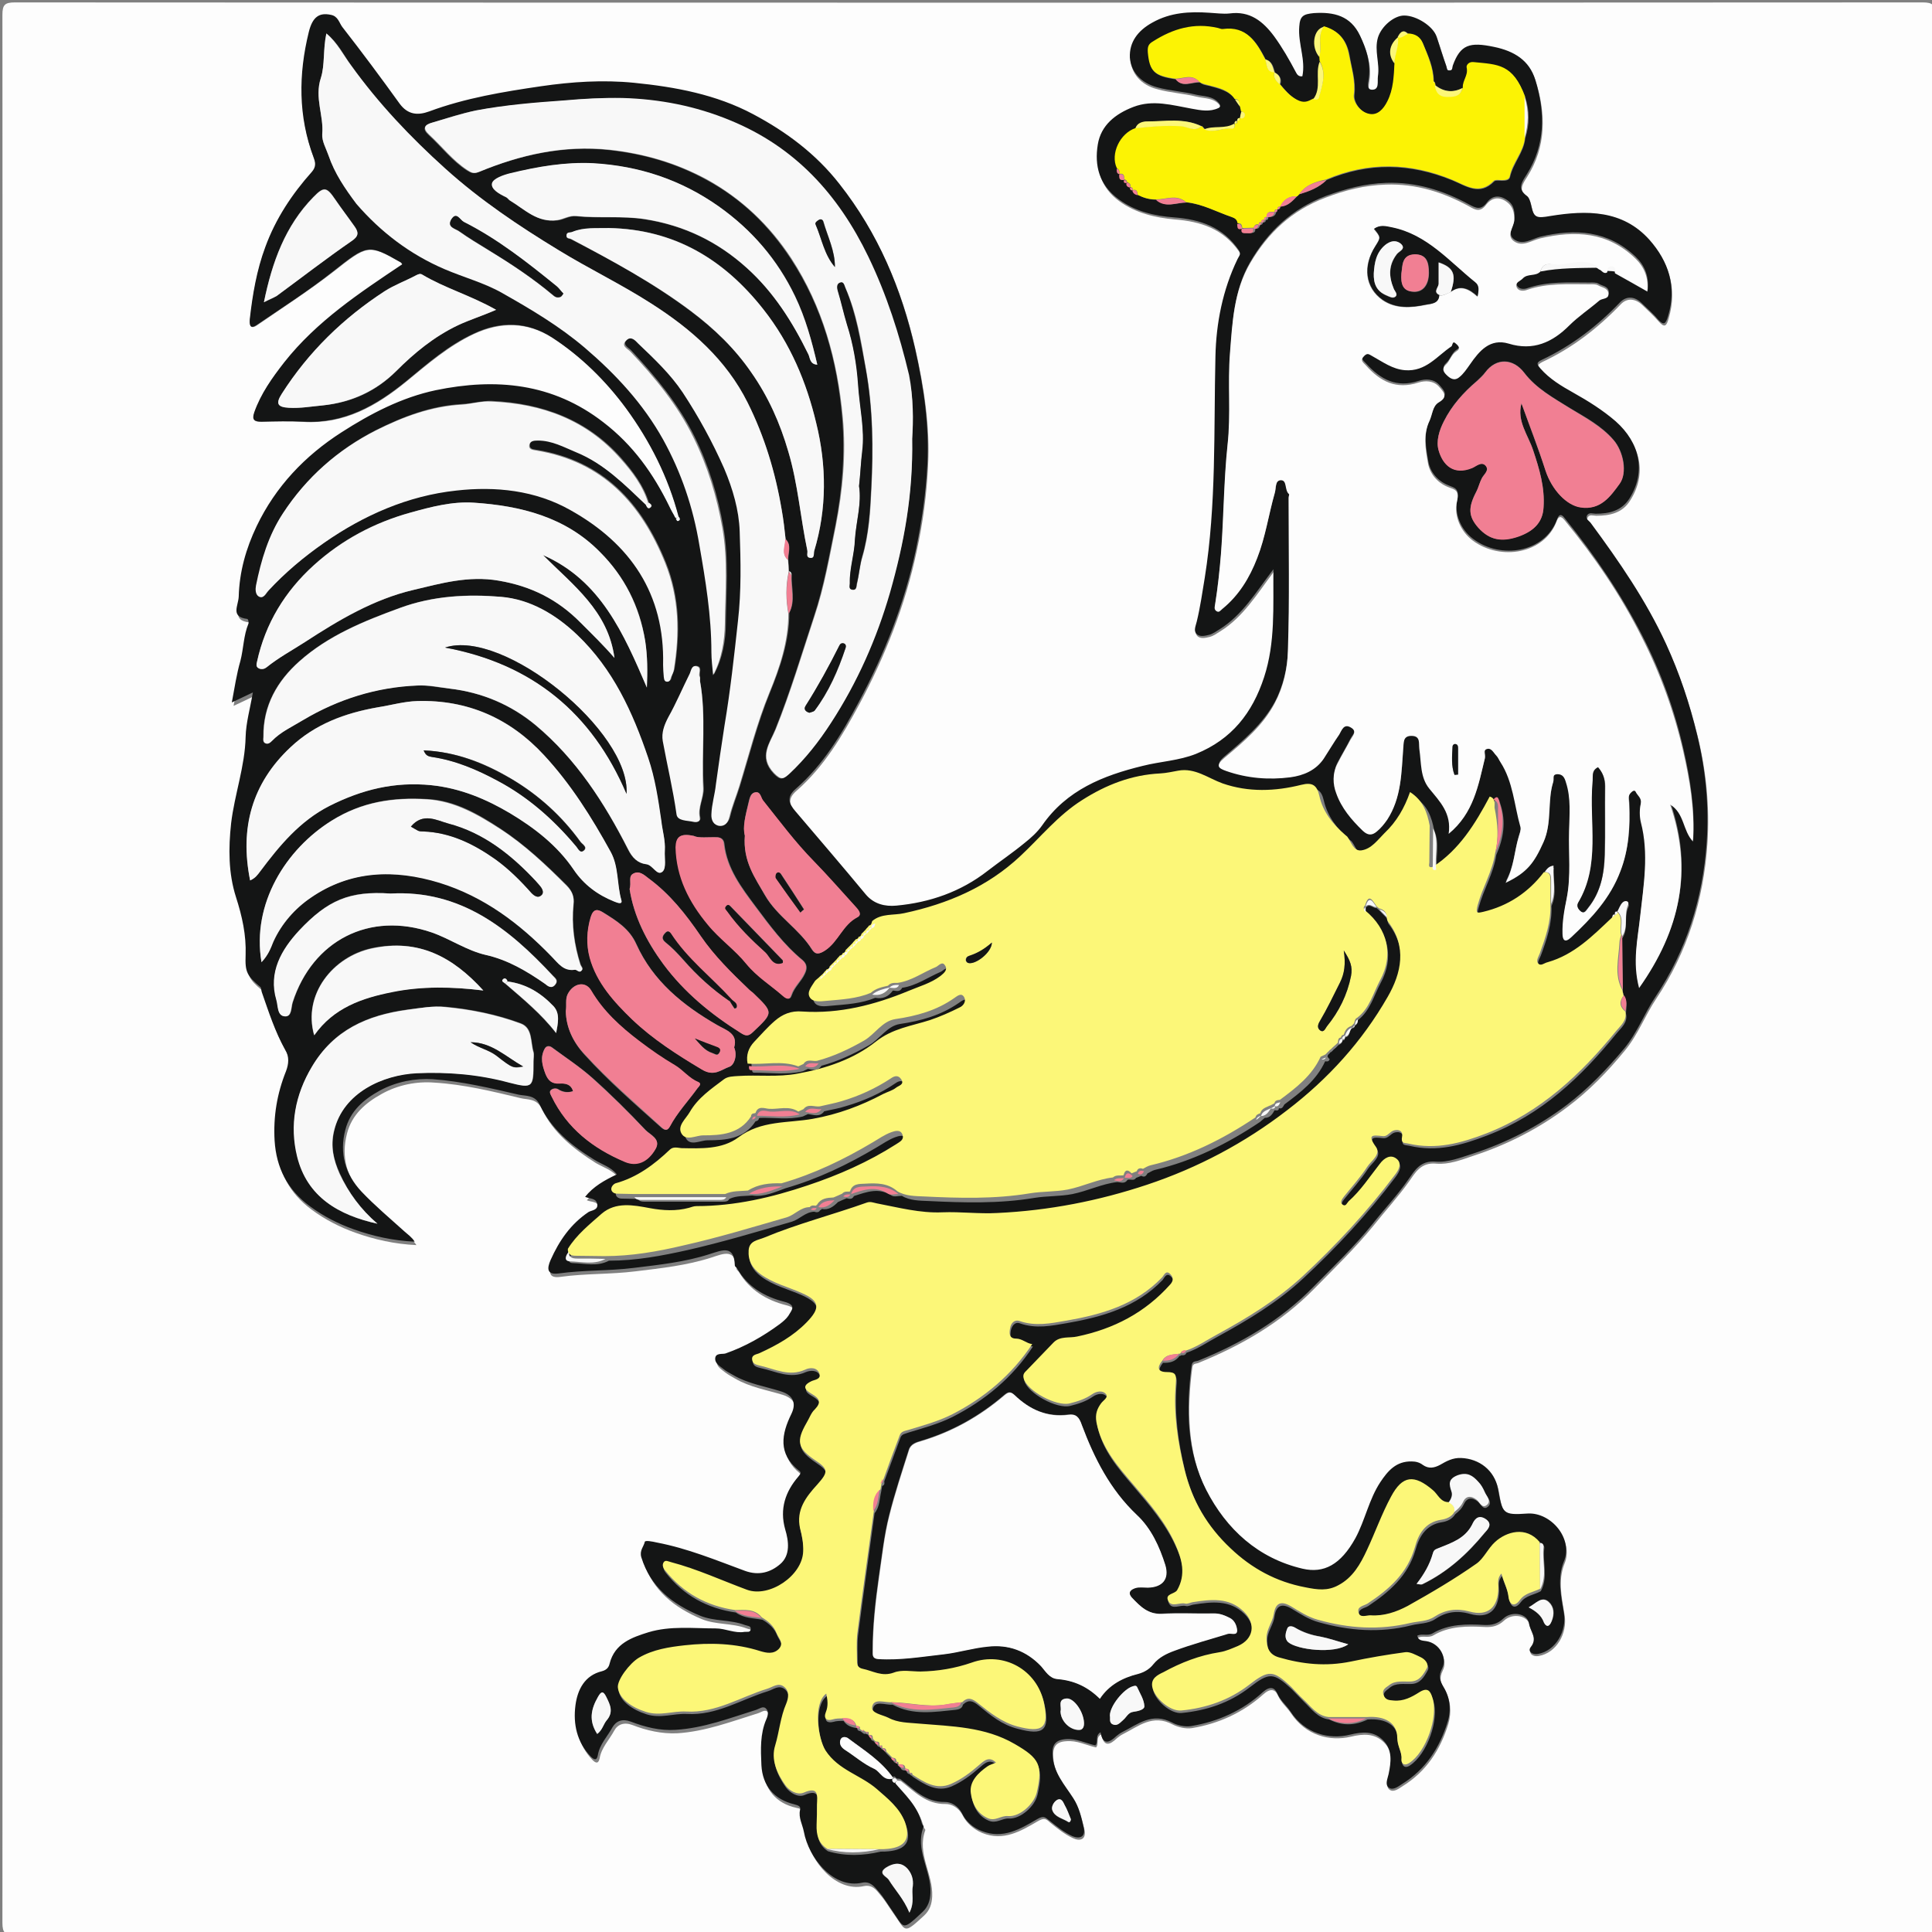 <?xml version="1.0" encoding="utf-8"?>
<!-- Generator: Adobe Illustrator 21.1.0, SVG Export Plug-In . SVG Version: 6.00 Build 0)  -->
<svg version="1.1" id="Layer_1" xmlns="http://www.w3.org/2000/svg" xmlns:xlink="http://www.w3.org/1999/xlink" x="0px" y="0px"
	 viewBox="0 0 560 560" style="enable-background:new 0 0 560 560;" xml:space="preserve">
<rect x="0" y="0" width="560" height="560" fill="#808080" stroke="none"/>
<style type="text/css">
	.st0{fill:#FDFDFD;}
	.st1{fill:#141515;}
	.st2{fill:#FCF778;}
	.st3{fill:#F8F8F8;}
	.st4{fill:#FCF304;}
	.st5{fill:#F17F93;}
</style>
<g>
	<g>
		<path class="st0" d="M560.8,280.8c0,92.2,0,184.3,0.1,276.5c0,2.9-0.7,3.6-3.6,3.6c-184.3-0.1-368.7-0.1-553,0
			c-2.9,0-3.6-0.7-3.6-3.6c0.1-184.3,0.1-368.7,0-553c0-2.9,0.7-3.6,3.6-3.6c184.3,0.1,368.7,0.1,553,0c2.9,0,3.6,0.7,3.6,3.6
			C560.8,96.4,560.8,188.6,560.8,280.8z M260.1,516.1c0.4,0.1,0.8,0,1.1,0.2c3.9,3,7.2,6.7,12.9,6.6c1.7,0,3.8,1,5,3.4
			c1,2,3,3.9,5.6,5c6.2,2.5,11.3-0.6,16.1-3.4c1.9-1.1,2.4-0.7,3.6,0.4c2.1,1.7,4.2,3.4,6.6,4.5c2.1,1,4,0.4,3.3-2.6
			c-0.7-2.9-1.3-5.7-3-8.4c-2.5-3.8-5.7-7.3-6-12.4c-0.2-3,0.7-4.5,3.7-4.7c3.2-0.3,5.9,1.2,8.7,1.8c1-1.1-0.3-2.8,1.5-3.8
			c0.8,3.9,2.6,3,4.6,1.1c0.5-0.4,1-0.8,1.6-1.1c4.6-2.3,8.7-6,14.6-2.8c1.4,0.7,3.7,1.3,5.5,1c7.8-1.3,14.8-4.5,20.7-9.8
			c2-1.8,3.4-1.5,4.2,0.3c0.9,2.1,2.6,3.4,3.8,5.2c4.3,6.5,11.3,8.2,17.3,6.8c3.7-0.9,6.9-1,9.6,1.6c2.8,2.7,2.4,6.4,1.6,9.8
			c-0.3,1.4-1.1,3,0,3.9c1.2,1,2.8-0.3,3.9-1c6.8-4.2,10.9-10.5,13.2-18c1-3.4,0.7-7-1.1-10c-1.2-2-1.6-3.2-0.5-5.5
			c1.6-3.2-0.9-7.3-4.5-7.9c-1.2-0.2-2.4-0.1-2.7-1.6c1.4-0.7,3,0.2,4.5-0.7c4.6-2.7,9.8-2.7,14.9-2.4c2.2,0.1,3.9-0.3,5.6-1.9
			c2.5-2.3,7-1.4,7.4,1.5c0.3,2.1,2.6,4.2,0.5,6.8c-1,1.3,0.5,2.3,2.1,2c5.2-0.9,8.4-6.6,7.5-11.9c-0.8-4.9-2-10,0-14.9
			c2.7-6.6-3.9-14.3-10.5-13.9c-7.3,0.4-7.3,0.1-8.6-7.2c-1-5.2-5.4-8.7-10.7-8.9c-2.4-0.1-4.2,0.9-6.1,2c-1.7,1-3.3,1.2-5,0
			c-0.9-0.7-2-1-3.2-1c-4.5-0.2-6.9,2.6-9.1,6c-3.3,5-4.4,11-7.2,16.2c-4.2,7.8-9.2,10.3-15.3,8.9c-12.9-3-22.2-11.4-28-22.9
			c-5.7-11.3-5.8-23.7-4.2-36c0.2-1.4,1.1-1,1.9-1.4c12.5-5.1,23.9-11.7,33.4-21.4c5.9-6,11.9-11.8,17.2-18.3
			c3.4-4.3,7.1-8.3,10.3-12.8c1.8-2.5,3.4-5.7,8-5.2c3.5,0.3,7.2-1.1,10.7-2.3c9.8-3.2,19-7.9,27.2-14.1
			c6.3-4.7,11.7-10.3,16.7-16.4c3.8-4.6,5.8-10.1,9-14.9c9.1-13.6,13.8-28.8,14.9-45c0.7-10.5-0.3-20.9-2.8-31.1
			c-2.2-9-5.1-17.8-9-26.3c-5.8-12.6-13.6-23.9-21.8-35c-0.5-0.7-1.6-1.2-1.1-2.2c0.5-1,1.6-0.5,2.5-0.5c3.9,0,7.6-0.8,9.8-4.4
			c5-7.8,3-16.2-4-22.4c-3.7-3.2-7.9-5.9-12.3-8.3c-3.4-1.9-6.8-4-9.5-7c-0.8-0.9-1.6-1.5,0.4-2.5c8.6-4,16.1-9.8,22.7-16.7
			c1.8-1.9,4.2-1.7,6.2,0.2c1.6,1.5,3.2,3,4.7,4.7c1.8,2.1,2.4,1.4,3-0.9c2.5-8.5,0.1-15.9-5.4-22.1c-7.8-8.7-18.3-8.7-28.7-6.9
			c-4,0.7-4.8,0.6-5.6-3.1c-0.2-1-0.5-2.2-1.2-2.7c-2.9-2.1-1.5-4-0.1-6.2c5.5-8.7,5.4-18.1,2.5-27.5c-1.7-5.5-6.1-8.2-11.9-9.5
			c-7.1-1.5-9.8-0.7-12,5.4c-0.2,0.6,0.1,1.3-0.9,1.4c-1,0-0.8-0.8-1-1.3c-1-2.8-1.8-5.7-2.8-8.5c-1-3-5.8-6.1-9.4-6.1
			c-3,0-6.6,3-7.6,6.4c-1.1,3.7,0.6,7.4,0,11.2c-0.2,1.6,0.5,4-1.8,3.9c-1.7-0.1-0.9-2.4-0.8-3.6c0.5-4.4-0.8-8.3-2.6-12.1
			c-2.7-5.7-7.5-6.9-13.4-6.5c-3,0.2-4,0.8-4.2,3.9c-0.4,4.9,1.9,9.6,0.9,14.4c-1.1,0.2-1.6-0.6-1.9-1.2c-1.9-3.6-3.9-7.1-6.3-10.4
			c-3.2-4.3-7-7.4-12.9-6.6c-1.9,0.3-3.9,0-5.8-0.2c-5.7-0.4-11.2-0.1-16.5,2.8c-4.4,2.4-6.8,5.8-6.6,10.2c0.2,4,3,7.4,7.9,8.6
			c3.6,1,7.5,1.2,11.1,2.1c2.4,0.6,5.2,0.3,6.9,2.6c0.4,0.5,0.3,1.1-0.2,1.3c-2.6,1.2-5.1,0.6-7.8,0.2c-5.6-0.9-11.2-2.7-16.9-0.5
			c-5.1,2-9.4,5.3-10.3,10.9c-0.9,6.1,0.5,11.8,6,15.8c4.8,3.5,10.5,4.8,16,5.3c7.8,0.6,14.2,2.8,18.8,9.4c0.9,1.3,0.1,1.8-0.3,2.7
			c-4.3,8.9-6.2,18.6-6.4,28.2c-0.5,21.4,0.4,42.9-3.1,64.2c-0.7,4.2-1.3,8.4-2.3,12.6c-0.3,1.3-1,2.6-0.1,3.6
			c0.9,1,2.5,0.6,3.7,0.3c1.1-0.3,2-1,3-1.6c6.6-4.1,10.6-10.7,15.6-17.4c-0.1,11,0.6,21.2-2.7,31.3c-3.4,10.4-9.4,18.1-19.7,22.2
			c-5,2-10.3,2.2-15.5,3.5c-11.4,2.8-21.9,7.1-29.1,17.2c-1.4,2-3.3,3.7-5.2,5.2c-3.5,2.8-7.1,5.3-10.6,8
			c-7.8,6.1-16.8,9.2-26.5,10.1c-3.2,0.3-6.5-0.4-8.9-3.3c-6.7-8.1-13.5-16-20.3-24c-2-2.3-2.7-4.2,0.1-6.6c8-7,13.3-16,18.2-25.1
			c7.5-14,13.3-28.7,16.6-44.3c1.8-8.2,2.9-16.4,3.3-24.7c0.6-11.3-1.1-22.5-3.6-33.6c-3.9-17.4-10.7-33.4-21.9-47.6
			c-6.9-8.7-15.4-15.1-25-20.2c-10.8-5.7-22.6-8-34.5-9.1c-9-0.9-18.1-0.4-27,1c-10.9,1.7-21.9,3.4-32.4,7.3c-3.3,1.2-6.2,1-8.6-2.3
			c-5.4-7.5-10.9-14.9-16.6-22.2c-0.9-1.2-1.2-3.1-3.3-3.5c-3.3-0.7-5.3,0.5-6.4,5c-3,12.2-3.1,24.3,1.4,36.3
			c0.6,1.6,0.7,2.8-0.5,4.2C84.7,56.3,80,63.5,77,71.7c-2.5,6.7-3.7,13.8-4.5,20.9c-0.1,1.3-0.1,3.1,2,1.7c7.4-5.1,15-10,22.1-15.5
			c9.9-7.8,10.2-8.1,19.6-2.7c0.2,0.1,0.3,0.4,0.5,0.6c-12.3,8.4-24.7,16.6-34.2,28.4c-3.6,4.5-6.8,9-8.7,14.5
			c-0.8,2.3,0.1,2.7,2.1,2.7c4-0.1,8-0.2,12.1,0c11.8,0.7,21.1-4.6,29.8-11.7c6.2-5.1,12.2-10.3,19.6-13.8
			c7.8-3.6,15.5-3.5,22.7,1.1c8.5,5.4,15.6,12.5,21.5,20.6c7,9.4,12.2,19.9,15.2,31.4c-0.3,0.2-0.6,0.3-0.9,0.5
			c-0.5-0.9-1-1.7-1.4-2.6c-4.6-9.5-10.5-17.9-19.1-24.4c-14.8-11.3-31.3-12.9-48.6-9.3c-9.9,2.1-18.8,6.8-27.3,12.2
			c-10.6,6.8-19,15.7-24.6,27.2c-3.1,6.5-5,13.1-5.2,20.4c-0.1,2.7-2.5,5.9,2.5,6.5c0.2,0,0.4,1,0.3,1.4c-1.4,3.4-1.3,7.1-2.3,10.7
			c-1,3.9-1.6,7.8-2.5,12.1c2.2-1,3.8-1.8,6.1-2.9c-0.8,4.7-2,8.8-2.1,12.9c-0.2,8.5-3.2,16.5-4.2,25c-0.9,7.4-0.8,14.6,1.4,21.4
			c1.8,5.5,2.9,11,2.8,16.8c-0.1,5,0.4,6,4.3,9.3c0.3,0.3,0.2,1,0.4,1.5c2,5.7,3.8,11.4,6.8,16.7c1.2,2.1,1,4.1,0.2,6.2
			c-2.5,6.5-3.7,13.1-3.3,20.1c0.5,7.9,3.7,14.2,10.2,19c3.9,2.9,8.2,5.1,12.7,6.7c5.6,2,11.4,3.3,17.7,3.6c-0.8-1.3-2-2.1-3-3
			c-4.2-3.8-8.5-7.5-12.4-11.5c-4.8-5-6.5-11-4.7-17.9c1.4-5.4,5.3-8.8,10-11.4c4.8-2.7,10.3-3.7,15.3-3.3c8.4,0.5,16.7,2.5,25,4.5
			c1.9,0.5,4.6,0,6.1,3c3.3,7,9.2,11.7,15.7,15.8c2.2,1.3,4.8,2,6.6,4.3c-3.5,1.7-6.7,3.5-9.2,6.5c1.3,0.6,3.1,0.2,3.5,2
			c0.4,1.9-1.7,1.8-2.5,2.4c-5.2,3.5-8.5,8.3-11,13.9c-1.1,2.5-1.1,4.4,2.4,3.9c7.2-1,14.5-0.7,21.7-1.6c7.4-0.9,14.9-1.7,22-4
			c3.7-1.2,7-2.7,7.3,3.3c0,0.3,0.5,0.6,0.7,0.9c3.1,5.3,8.1,8.2,13.6,9.6c3.8,0.9,2.1,2.5,1.2,4.1c-0.6,1-1.6,1.7-2.5,2.4
			c-4.8,3.5-10,6.5-15.7,8.5c-1,0.3-3-0.3-3,1.6c0,1.3,1.4,2.1,2.4,2.9c0.9,0.7,1.9,1.2,2.9,1.8c4.3,2.5,9.2,3.3,13.8,4.7
			c3.4,1.1,4.5,3.4,3,6.5c-2.9,5.9-3.9,11.5,2,16.3c0.8,0.6,0.9,0.8,0,1.9c-3.8,4.4-5.5,9.3-3.8,15.3c1,3.3,1.5,7.5-1.5,10.1
			c-2.8,2.3-6.1,3.4-10.2,1.9c-8.4-3-16.7-6.5-25.5-8.2c-1.3-0.2-3.4-0.7-3.5-0.2c-0.3,1.5-1.6,2.6-1,4.5c2.8,8.7,9.1,13.6,17,16.9
			c4.1,1.7,8.8,1.1,13,2.7c0.7,0.3,1.7,0.2,1.7,1.2c-0.1,1.1-1.1,0.7-1.8,0.8c-2.9,0.5-5.6-0.9-8.3-1c-6.5-0.1-13.2-0.9-19.5,1.1
			c-4.8,1.5-9.8,3.2-11.3,9.1c-0.2,0.9-0.7,1.8-2.2,2.2c-5,1.2-7.1,5.3-7.7,9.9c-0.7,5.4,0.4,10.6,4.4,14.8c0.8,0.8,1.7,1.4,2.1-0.4
			c0.5-3.1,2.8-5.4,4.2-8c1-1.9,2.9-2.6,5.3-1.7c4.1,1.6,8.5,2.6,13,2.4c8.1-0.5,15.7-3.4,23.4-5.8c1-0.3,2-1.2,2.8-0.4
			c0.9,0.9,0.5,2.1,0.1,3.2c-1.8,4.3-1.6,8.8-1.4,13.2c0.3,6,3.7,10.1,9.6,11.4c1,0.2,1.9,0.4,1.6,1.6c-0.5,2.3,0.7,4.2,1.1,6.3
			c1.4,7.6,8.7,16.6,16.9,14.8c2.4-0.5,3.6,1.1,4.8,2.6c1.4,1.6,2.5,3.5,3.7,5.2c3.8,5.3,2.8,6.4,9,0.7c1.6-1.5,2.2-3.3,2.3-5.5
			c0.3-6.5-4.5-12.4-2-19.2c0.1-0.2-0.4-0.6-0.5-1c-1.2-5.1-5.1-8.4-8.2-12.2C259.5,516.6,259.8,516.3,260.1,516.1z"/>
		<path class="st1" d="M196.7,149.8c-3-11.5-8.3-21.9-15.2-31.4c-5.9-8-13.1-15.1-21.5-20.6c-7.2-4.6-14.9-4.8-22.7-1.1
			c-7.4,3.4-13.4,8.7-19.6,13.8c-8.6,7-18,12.4-29.8,11.7c-4-0.2-8-0.1-12.1,0c-2,0-2.9-0.4-2.1-2.7c1.9-5.4,5.2-10,8.7-14.5
			c9.4-11.9,21.8-20.1,34.2-28.4c-0.2-0.3-0.3-0.5-0.5-0.6c-9.4-5.4-9.7-5.1-19.6,2.7c-7.1,5.6-14.6,10.4-22.1,15.5
			c-2.1,1.4-2.1-0.3-2-1.7c0.8-7.1,2-14.2,4.5-20.9c3-8.2,7.7-15.3,13.5-21.8c1.2-1.4,1.1-2.6,0.5-4.2c-4.5-11.9-4.4-24.1-1.4-36.3
			c1.1-4.5,3.1-5.7,6.4-5c2.1,0.4,2.4,2.3,3.3,3.5c5.7,7.3,11.2,14.7,16.6,22.2c2.4,3.3,5.3,3.5,8.6,2.3c10.5-3.9,21.5-5.7,32.4-7.3
			c8.9-1.3,18-1.9,27-1c12,1.2,23.8,3.4,34.5,9.1c9.6,5.1,18.2,11.5,25,20.2c11.2,14.2,17.9,30.2,21.9,47.6
			c2.5,11.1,4.2,22.3,3.6,33.6c-0.4,8.3-1.6,16.5-3.3,24.7c-3.3,15.6-9.1,30.3-16.6,44.3c-4.9,9.2-10.3,18.2-18.2,25.1
			c-2.8,2.4-2.1,4.3-0.1,6.6c6.8,8,13.6,15.9,20.3,24c2.4,2.9,5.7,3.6,8.9,3.3c9.7-0.9,18.7-4,26.5-10.1c3.5-2.7,7.2-5.2,10.6-8
			c1.9-1.5,3.8-3.2,5.2-5.2c7.1-10.2,17.6-14.4,29.1-17.2c5.1-1.3,10.5-1.5,15.5-3.5c10.3-4.2,16.3-11.8,19.7-22.2
			c3.3-10.1,2.6-20.3,2.7-31.3c-5.1,6.7-9,13.3-15.6,17.4c-1,0.6-1.9,1.3-3,1.6c-1.2,0.3-2.8,0.7-3.7-0.3c-0.9-0.9-0.2-2.3,0.1-3.6
			c1-4.1,1.6-8.4,2.3-12.6c3.4-21.3,2.6-42.8,3.1-64.2c0.2-9.6,2.1-19.3,6.4-28.2c0.4-0.9,1.2-1.4,0.3-2.7c-4.6-6.6-11-8.8-18.8-9.4
			c-5.5-0.4-11.2-1.7-16-5.3c-5.6-4.1-7-9.7-6-15.8c0.9-5.6,5.1-8.9,10.3-10.9c5.7-2.2,11.3-0.5,16.9,0.5c2.7,0.5,5.3,1,7.8-0.2
			c0.5-0.2,0.6-0.8,0.2-1.3c-1.8-2.3-4.6-2-6.9-2.6c-3.7-0.9-7.5-1.1-11.1-2.1c-4.8-1.3-7.6-4.6-7.9-8.6c-0.2-4.4,2.2-7.8,6.6-10.2
			c5.2-2.9,10.7-3.2,16.5-2.8c1.9,0.1,3.9,0.4,5.8,0.2c5.9-0.8,9.7,2.3,12.9,6.6c2.4,3.3,4.4,6.8,6.3,10.4c0.3,0.6,0.8,1.4,1.9,1.2
			c1-4.9-1.3-9.5-0.9-14.4c0.2-3.1,1.2-3.6,4.2-3.9c5.9-0.4,10.7,0.8,13.4,6.5c1.8,3.8,3.1,7.7,2.6,12.1c-0.1,1.2-0.9,3.5,0.8,3.6
			c2.3,0.1,1.6-2.3,1.8-3.9c0.6-3.7-1.1-7.4,0-11.2c1-3.3,4.7-6.4,7.6-6.4c3.6,0,8.4,3.1,9.4,6.1c0.9,2.8,1.8,5.7,2.8,8.5
			c0.2,0.5,0,1.4,1,1.3c0.9,0,0.7-0.8,0.9-1.4c2.2-6.1,4.9-6.9,12-5.4c5.8,1.2,10.2,3.9,11.9,9.5c2.9,9.4,3,18.8-2.5,27.5
			c-1.4,2.2-2.8,4.1,0.1,6.2c0.7,0.5,1,1.8,1.2,2.7c0.8,3.7,1.6,3.8,5.6,3.1c10.5-1.7,20.9-1.8,28.7,6.9c5.5,6.2,8,13.6,5.4,22.1
			c-0.7,2.3-1.2,2.9-3,0.9c-1.4-1.7-3.1-3.1-4.7-4.7c-2-1.9-4.3-2.1-6.2-0.2c-6.6,6.9-14,12.6-22.7,16.7c-2,0.9-1.1,1.6-0.4,2.5
			c2.6,3,6.1,5.1,9.5,7c4.3,2.4,8.6,5.1,12.3,8.3c7,6.2,8.9,14.6,4,22.4c-2.3,3.6-5.9,4.4-9.8,4.4c-0.8,0-1.9-0.5-2.5,0.5
			c-0.5,1.1,0.6,1.5,1.1,2.2c8.2,11.1,16,22.4,21.8,35c3.9,8.5,6.8,17.2,9,26.3c2.5,10.2,3.5,20.6,2.8,31.1
			c-1.1,16.2-5.8,31.4-14.9,45c-3.2,4.8-5.2,10.3-9,14.9c-5.1,6.1-10.5,11.7-16.7,16.4c-8.2,6.2-17.4,10.9-27.2,14.1
			c-3.5,1.1-7.2,2.6-10.7,2.3c-4.6-0.4-6.2,2.7-8,5.2c-3.1,4.5-6.9,8.5-10.3,12.8c-5.2,6.5-11.3,12.3-17.2,18.3
			c-9.5,9.7-21,16.4-33.4,21.4c-0.8,0.3-1.7,0-1.9,1.4c-1.6,12.4-1.5,24.8,4.2,36c5.9,11.5,15.1,19.9,28,22.9
			c6.1,1.4,11-1.1,15.3-8.9c2.8-5.2,3.9-11.2,7.2-16.2c2.2-3.3,4.6-6.1,9.1-6c1.2,0,2.3,0.3,3.2,1c1.7,1.2,3.3,0.9,5,0
			c1.9-1.1,3.7-2.1,6.1-2c5.3,0.2,9.7,3.6,10.7,8.9c1.3,7.3,1.4,7.7,8.6,7.2c6.7-0.4,13.3,7.2,10.5,13.9c-2,4.9-0.8,10,0,14.9
			c0.9,5.3-2.4,11-7.5,11.9c-1.6,0.3-3.1-0.7-2.1-2c2.1-2.6-0.2-4.7-0.5-6.8c-0.4-2.9-4.9-3.8-7.4-1.5c-1.7,1.6-3.4,2-5.6,1.9
			c-5.1-0.3-10.3-0.3-14.9,2.4c-1.5,0.9-3.1,0-4.5,0.7c0.3,1.5,1.5,1.4,2.7,1.6c3.7,0.6,6.1,4.7,4.5,7.9c-1.1,2.2-0.7,3.5,0.5,5.5
			c1.8,3,2.2,6.6,1.1,10c-2.3,7.5-6.4,13.8-13.2,18c-1.1,0.7-2.7,2-3.9,1c-1.1-0.9-0.3-2.5,0-3.9c0.7-3.4,1.2-7-1.6-9.8
			c-2.7-2.7-5.9-2.5-9.6-1.6c-6.1,1.5-13.1-0.3-17.3-6.8c-1.2-1.8-2.9-3.1-3.8-5.2c-0.8-1.8-2.2-2.1-4.2-0.3
			c-5.8,5.3-12.9,8.5-20.7,9.8c-1.8,0.3-4.1-0.2-5.5-1c-5.9-3.1-10,0.5-14.6,2.8c-0.6,0.3-1.1,0.7-1.6,1.1c-2,1.9-3.9,2.8-4.6-1.1
			c-1.7,1-0.5,2.7-1.5,3.8c-2.8-0.6-5.6-2.1-8.7-1.8c-3,0.3-3.9,1.7-3.7,4.7c0.3,5.1,3.5,8.5,6,12.4c1.7,2.6,2.3,5.5,3,8.4
			c0.7,2.9-1.2,3.5-3.3,2.6c-2.4-1.1-4.5-2.8-6.6-4.5c-1.3-1-1.7-1.5-3.6-0.4c-4.8,2.8-9.9,5.9-16.1,3.4c-2.6-1-4.6-2.9-5.6-5
			c-1.2-2.4-3.3-3.4-5-3.4c-5.6,0.1-9-3.6-12.9-6.6c-0.3-0.2-0.7-0.1-1.1-0.2c-0.3-0.3-0.6-0.9-1.2-0.4c-0.5,0.5-0.1,0.9,0.3,1.2
			c3.2,3.8,7,7.1,8.2,12.2c0.1,0.4,0.6,0.8,0.5,1c-2.6,6.7,2.3,12.7,2,19.2c-0.1,2.2-0.7,4-2.3,5.5c-6.2,5.8-5.2,4.7-9-0.7
			c-1.2-1.7-2.3-3.6-3.7-5.2c-1.2-1.4-2.4-3.1-4.8-2.6c-8.2,1.9-15.5-7.1-16.9-14.8c-0.4-2.1-1.6-4-1.1-6.3c0.3-1.1-0.6-1.3-1.6-1.6
			c-5.9-1.4-9.3-5.4-9.6-11.4c-0.2-4.5-0.4-9,1.4-13.2c0.5-1.1,0.8-2.4-0.1-3.2c-0.8-0.8-1.9,0.1-2.8,0.4
			c-7.7,2.4-15.2,5.3-23.4,5.8c-4.5,0.3-8.8-0.8-13-2.4c-2.4-0.9-4.2-0.2-5.3,1.7c-1.4,2.6-3.7,4.9-4.2,8c-0.3,1.8-1.2,1.3-2.1,0.4
			c-4-4.2-5.1-9.4-4.4-14.8c0.6-4.6,2.7-8.7,7.7-9.9c1.5-0.4,2-1.3,2.2-2.2c1.5-5.9,6.5-7.6,11.3-9.1c6.3-1.9,13-1.1,19.5-1.1
			c2.8,0,5.5,1.5,8.3,1c0.7-0.1,1.7,0.3,1.8-0.8c0.1-1-0.9-0.9-1.7-1.2c-4.2-1.6-8.9-1-13-2.7c-7.9-3.3-14.3-8.2-17-16.9
			c-0.6-2,0.7-3.1,1-4.5c0.1-0.5,2.2-0.1,3.5,0.2c8.9,1.7,17.1,5.1,25.5,8.2c4.1,1.5,7.5,0.4,10.2-1.9c3.1-2.6,2.5-6.8,1.5-10.1
			c-1.7-6,0.1-11,3.8-15.3c0.9-1.1,0.8-1.3,0-1.9c-5.9-4.8-4.9-10.4-2-16.3c1.5-3.1,0.5-5.4-3-6.5c-4.7-1.5-9.5-2.2-13.8-4.7
			c-1-0.6-2.1-1.1-2.9-1.8c-1-0.8-2.4-1.6-2.4-2.9c0-1.9,2.1-1.3,3-1.6c5.7-2,10.8-4.9,15.7-8.5c0.9-0.7,1.9-1.5,2.5-2.4
			c0.9-1.6,2.6-3.1-1.2-4.1c-5.6-1.4-10.6-4.3-13.6-9.6c-0.2-0.3-0.7-0.6-0.7-0.9c-0.2-6-3.5-4.5-7.3-3.3c-7.1,2.3-14.6,3.1-22,4
			c-7.2,0.9-14.5,0.6-21.7,1.6c-3.5,0.5-3.5-1.4-2.4-3.9c2.5-5.6,5.8-10.4,11-13.9c0.8-0.5,2.9-0.5,2.5-2.4c-0.4-1.7-2.2-1.4-3.5-2
			c2.4-3,5.6-4.8,9.2-6.5c-1.7-2.2-4.4-2.9-6.6-4.3c-6.5-4-12.4-8.8-15.7-15.8c-1.4-3-4.1-2.6-6.1-3c-8.2-1.9-16.6-3.9-25-4.5
			c-5-0.3-10.5,0.7-15.3,3.3c-4.7,2.6-8.6,5.9-10,11.4c-1.8,6.8,0,12.9,4.7,17.9c3.9,4.1,8.2,7.7,12.4,11.5c1,0.9,2.2,1.7,3,3
			c-6.3-0.3-12.1-1.6-17.7-3.6c-4.5-1.6-8.8-3.8-12.7-6.7c-6.5-4.8-9.7-11.1-10.2-19c-0.4-7,0.7-13.6,3.3-20.1
			c0.8-2.1,1-4.2-0.2-6.2c-3-5.3-4.8-11-6.8-16.7c-0.2-0.5-0.1-1.2-0.4-1.5c-3.9-3.3-4.5-4.3-4.3-9.3c0.2-5.8-1-11.2-2.8-16.8
			c-2.2-6.9-2.2-14.1-1.4-21.4c1-8.4,4-16.4,4.2-25c0.1-4.1,1.3-8.2,2.1-12.9c-2.3,1.1-4,1.9-6.1,2.9c0.8-4.3,1.4-8.3,2.5-12.1
			c0.9-3.5,0.9-7.3,2.3-10.7c0.2-0.4-0.1-1.4-0.3-1.4c-5-0.6-2.6-3.8-2.5-6.5c0.2-7.2,2.1-13.9,5.2-20.4c5.5-11.5,14-20.4,24.6-27.2
			c8.4-5.4,17.4-10.1,27.3-12.2c17.4-3.6,33.9-2.1,48.6,9.3c8.6,6.6,14.5,14.9,19.1,24.4c0.4,0.9,0.9,1.7,1.4,2.6
			c0.2,0.4,0.3,1,0.9,0.6C197.4,150.6,197.1,150.1,196.7,149.8z M385,305.7c0.3-0.3,0.5-0.6,0.8-0.8c0,0,0,0.1,0,0.1
			c0.3-0.3,0.6-0.6,0.8-0.8c0,0-0.1,0.1-0.1,0.1c0.3-0.3,0.6-0.5,0.9-0.8l-0.1,0.1c0.3-0.3,0.6-0.6,0.8-0.8l-0.1,0.1
			c0.6-0.3,1.2-0.6,1-1.5l-0.1,0.1c0.8,0.2,1-0.1,0.8-0.9l0,0.1c1.7,0,1.2-1.9,2.2-2.6l0,0c0.5-0.1,0.8-0.3,0.8-0.8l0,0
			c0.7-0.3,0.9-0.9,0.9-1.6c3.6-2.8,4.6-7.1,6.6-10.8c4-7.3,2.3-14.9-4.3-20.3c0-0.5,0-1,0-1.5l0,0c1.1-1.4,2.1,0.3,3.2,0.1l-0.1,0
			c0.3,0.3,0.6,0.5,0.9,0.8l0,0c0.7,0.8,1.5,1.5,2.2,2.3c0.1,0.5,0.1,1.1,0.4,1.5c5.6,7.3,3.9,14.9-0.1,21.9
			c-7.4,12.9-17.2,23.8-29.1,32.8c-12.4,9.4-25.9,16.6-40.6,21.6c-14.1,4.7-28.5,7.5-43.4,8.2c-5.4,0.2-10.6-0.5-15.9-0.2
			c-6.5,0.3-12.8-1.5-19.1-2.6c-1-0.2-1.8-0.6-2.9-0.2c-9.8,3.5-20,6-29.6,10.1c-1.9,0.8-4.4,0.9-4.6,3.7c-0.2,2.9,1,5.1,3.4,6.9
			c3.6,2.7,8,3.7,12,5.5c5.2,2.4,5.4,4.5,1.4,8.5c-3.9,4-8.7,6.6-13.6,8.9c-0.8,0.4-2.3,0.4-2.2,1.8c0.1,1.4,1.3,1.6,2.5,1.9
			c4.2,0.9,8.3,3.2,12.9,1.1c1.2-0.5,3.4-0.7,4.1,1.1c0.6,1.8-1.5,1.8-2.4,2.3c-3.3,1.7-0.9,3,0.3,3.7c2.2,1.3,2.7,2.4,0.8,4.4
			c-1,1.1-1.6,2.6-2.4,3.9c-3.1,5.4-2.6,7.4,2.4,10.8c3.9,2.6,4,3.4,0.7,7.1c-3.3,3.6-6.2,7.5-5,12.7c0.5,2.2,0.9,4.4,0.9,6.7
			c-0.2,7.1-9.8,13.5-16.3,11.1c-7.3-2.7-14.4-5.9-22-8c-0.8-0.2-1.6-0.7-2.1,0c-0.5,0.7-0.3,1.5,0.4,2.4c5.2,6.6,12,10.3,20.3,11.5
			c2.3,1.7,5.1,1.6,7.7,2.1c1.9,1.1,3.5,2.5,4.3,4.6c0.6,1.5,2.2,2.8,0.7,4.5c-1.5,1.7-3.6,1.2-5.4,0.7c-7.2-2.3-14.6-2.5-21.9-1.7
			c-4.4,0.5-9.1,1.2-13.3,3.6c-2.7,1.5-6.4,6.4-6.1,8.7c0.4,3.2,4,5.7,8.1,7c4.1,1.3,7.8-0.3,11.7-0.1c8.6,0.5,15.7-4.2,23.5-6.6
			c1.6-0.5,3-1.8,4.7-0.7c1.8,1.3,1.4,3.5,0.8,5c-1.7,3.9-2,8.1-3.2,12.1c-1.3,4.1,0.5,8.1,2.9,11.5c1.2,1.6,3.5,3,5.4,2.2
			c4.4-1.9,3.9,0.9,3.8,3.5c0,1.9,0,3.9-0.1,5.8c-0.1,2.8,0.5,5.3,3.1,7c5.1,1.5,10.2,1.3,15.3,0.1c0.8,0,1.5,0,2.3-0.1
			c5.1-0.5,6.7-3,4.9-7.8c-1.5-4.2-4.8-6.8-8.1-9.5c-4.7-4-11.2-5.5-14.9-11.2c-2.3-3.5-3.8-13.6,0.2-16.5c0.4,1.8,0.6,3.6-0.1,5.3
			c-0.8,2,0.3,2.6,1.9,2.2c1-0.3,2-0.3,3-0.3c0.9,1.4,2.3,1.9,3.9,2.1l0.1,0.1c0,0.6,0.4,0.7,0.9,0.8c0.3,0.2,0.5,0.4,0.8,0.6
			l0.3,0.2l0.3-0.1c0.2,0.1,0.3,0.2,0.6,0.2c0.2,0.2,0.4,0.4,0.6,0.6c0,0.2,0.1,0.3,0.3,0.3c0.1,0.5,0.3,1,0.9,1l0.1,0.2
			c0.2,0.2,0.4,0.4,0.6,0.6l0.2,0.1c0.1,0.6,0.5,0.8,1,0.9c0,0.2,0.1,0.3,0.3,0.3c0,0.3,0.2,0.4,0.5,0.4c0,0.2,0.1,0.3,0.3,0.3
			c0.3,0.3,0.6,0.7,0.9,1l0.2,0.2c0.2,0.2,0.4,0.4,0.6,0.6l0.2,0.2c0.2,0.2,0.4,0.4,0.6,0.6l0.2,0.2c0.1,0.6,0.5,0.8,1.1,0.9
			l0.2,0.3c0,0.3,0.1,0.5,0.4,0.5c0.1,0.2,0.2,0.3,0.4,0.4c0.2,0.8,0.9,0.9,1.6,0.9l0.2,0.2c0.1,0.6,0.5,0.8,1,0.9
			c0,0.2,0.1,0.3,0.3,0.3c0.2,0.2,0.4,0.3,0.6,0.5c3.4,2.2,6.9,4.5,11.1,2.7c3-1.3,5.7-3.3,8.2-5.5c1.4-1.2,2.9-2.7,4.9-0.7
			c-0.9,0.4-1.8,0.6-2.5,1.1c-2.7,1.9-5.2,4.4-4.8,7.8c0.4,2.8,1.7,5.8,4.9,7.2c2.3,1,3.9-0.7,5.9-0.6c3.4,0.2,7.5-3.5,8.3-6.8
			c1.8-7.8,0.8-9.8-6.4-14.1c-8.6-5-18.3-5.1-27.7-5.9c-3.1-0.3-6.1-0.2-8.9-1.7c-1.7-0.9-5.1-1.3-4.7-3.2c0.5-2.7,3.7-1.1,5.7-1.3
			c5.9,3.2,12.1,2.1,18.3,1.5c0.7-0.1,1.9-0.3,2.1-1.5c1.7-1.6,2.9-1.1,4.6,0.3c3.4,2.8,6.8,5.6,11.3,6.7c7.4,2,9.3,0.5,7.8-6.8
			c-2-9.6-11.6-15-20.9-11.7c-4.8,1.7-9.8,2.6-14.9,2.6c-2.6,0-5.4-0.5-7.7,0.3c-3.5,1.3-6.1-0.5-9.1-1.1c-1.3-0.3-1.6-1.1-1.6-2.2
			c0-2.7-0.2-5.5,0.1-8.1c1.5-11.8,3.2-23.6,4.8-35.5c1.5-1.8,1.4-4.1,1.9-6.2c0.1-0.6,0.2-1.2,0.3-1.7c0.7-0.2,0.7-0.7,0.6-1.3
			c1.6-4.2,3.1-8.5,4.7-12.7c0.4-1.1,1.4-1.1,2.4-1.5c4.3-1.3,8.7-2.5,12.7-4.5c9.4-4.8,17.4-11.4,23.3-20.4
			c-1.7-0.2-2.9-1.5-4.7-1.6c-2.1-0.1-1.9-1.8-1.7-3.1c0.3-1.3,1.2-2.6,2.7-2c4.6,1.6,9,0.7,13.6-0.1c10.3-1.8,20.1-4.6,27.7-12.5
			c0.5-0.6,1.1-2.3,2.4-1c0.9,0.9,1,1.9,0,3c-7.3,8.1-16.3,12.9-27,15.1c-2.3,0.5-4.9-0.2-6.8,1.7c-2.7,2.6-5.2,5.4-7.8,8.1
			c-0.6,0.6-1.2,1.2-0.9,2.3c1,3.7,9.5,8.3,13.3,7.3c2.4-0.6,4.6-1.3,6.6-2.7c1.3-0.9,3-1.1,3.9-0.1c0.9,1.1-0.6,1.8-1.3,2.7
			c-1.2,1.6-1.8,3.2-1.4,5.5c1.4,7.4,6.1,12.7,10.7,18.1c4.6,5.4,9.3,10.9,12.2,17.4c1.9,4.2,3.1,8.7,0.5,13.2
			c-0.7,1.2-3.6,1-2.6,3.1c1,2,3.2,0.4,4.9,0.8c0.7,0.2,1.5-0.3,2.2-0.4c5.2-0.8,10.5-1.5,14.8,2.7c3.6,3.5,2.9,8-1.7,10
			c-1.7,0.7-3.4,1.5-5.3,1.8c-5.8,0.9-11.2,3-16.3,5.8c-1.6,0.9-3.6,1.8-3.2,4.3c0.6,3.1,5.1,7.2,8.4,6.8c7.1-0.7,13.8-2.9,19.6-7.4
			c5.7-4.4,6.9-4.4,12.2,0.5c1.2,1.2,2.3,2.4,3.5,3.6c2.2,2.1,4,4.8,7.4,5.2c3.7,1.9,7.4,1.8,11.1,0c5.3-0.4,8.9,1.7,8.8,6.1
			c0,2.2,1.4,3.9,1.2,6.1c-0.1,1,0.7,2.2,2.3,1.1c4.9-3.2,8.6-13.3,6.7-18.9c-0.7-2-1.4-3.1-3.8-1.6c-2.2,1.4-4.5,2.8-7.5,2.4
			c-1.4-0.2-2.4-0.3-2.9-1.7c-0.5-1.5,0.9-2,1.6-2.7c1.8-1.5,4.1-1,6.3-1.1c2.6-0.1,3.7-2.1,4.7-3.9c0.7-1.2-0.5-2.5-1.7-3.1
			c-1.4-0.7-3.1-1.7-4.6-1.5c-5.3,0.7-10.6,1.6-15.7,2.7c-7.2,1.5-14,0.8-20.9-1.2c-2.8-0.8-3.6-2.8-3.6-5.6c0-2.6,1.8-4.5,2.1-6.9
			c0.5-3.3,2.1-4,5-2.3c2.5,1.5,4.9,3.1,7.8,3.9c8.9,2.5,17.8,3.2,26.9,0.9c2.3-0.6,4.8-0.4,6.9-1.8c3.1-2.1,6.3-2.6,10.1-1.5
			c5.4,1.5,8.3-1.1,8.4-6.7c0-1.3-0.5-2.8,0.9-4.3c0.6,2.4,1.8,4.2,2,6.5c0.3,2.2,1.6,3.5,3.4,1.1c1.5-2,3.9-2.1,5.8-3.2
			c2.2-4,0.5-8.2,1-12.3c0.1-0.7-0.2-1.2-1.1-1.2c-3.9-4.8-9.7-3-12.9-0.1c-2.1,1.9-3.3,4.8-5.4,6.3c-6.4,4.4-13.1,8.5-20,12.3
			c-3.2,1.8-6.9,3-10.8,2.7c-1.2-0.1-2.9,0.8-3.4-0.7c-0.6-1.9,1.5-2,2.6-2.7c6.1-4.1,11.5-8.7,13.7-16.3c1-3.7,3-7.3,7.7-8
			c1.3-0.2,2.9-0.8,3.8-2.3c1-0.8,1.9-1.6,2.5-2.9c0.9-1.9,2.3-2.1,4-0.8c0.9,0.7,1.6,2.7,3,1.5c1.4-1.2-0.2-2.6-0.7-3.8
			c-0.4-1-1.1-2.1-1.8-2.9c-1.6-1.8-3.2-2.9-6-1.9c-2.8,1-2.5,2.6-1.8,4.7c0.4,1.1-0.1,2.3-0.8,3.2c-2.5,0.1-3.2-2.2-4.7-3.5
			c-5.4-4.6-8.8-4.3-12.1,1.9c-2.7,5-4.6,10.4-7,15.5c-1.9,4-4.1,7.9-8.3,10.2c-3.1,1.7-6,1.3-9.5,0.6c-8.5-1.7-15.6-5.6-21.7-11.3
			c-6.7-6.3-11.1-13.8-13.4-23c-2-8.2-3.1-16.4-2.5-24.7c0.2-2.5,0.1-3.4-2.6-3.4c-2.7,0-2.9-1.3-1.3-3.3c1.9,0.1,3.6-0.3,4.8-2
			c0.2,0,0.4,0,0.5-0.2c0.7,0.1,1.2,0,1.5-0.7c3.3-1.1,6.1-3.1,9.1-4.7c8.8-4.8,17.4-10,24.7-16.8c9.7-9,18.7-18.7,26.7-29.3
			c1.3-1.7,2.2-3.6,0.5-4.9c-1.7-1.2-3.4-0.3-4.8,1.6c-2.8,3.7-5.4,7.7-9,10.8c-0.5,0.5-0.9,1.6-1.7,1c-0.9-0.7-0.3-1.6,0.3-2.3
			c2.3-2.9,4.8-5.6,6.8-8.7c1.2-1.8,4.1-3.6,2.5-5.8c-2.6-3.6-0.9-3.4,1.9-3.1c1.1,0.1,1.7-0.6,2.5-1.2c1.3-1,3.6-0.7,3.2,1.3
			c-0.4,2.2,0.6,1.8,1.9,2.1c7.9,1.9,15.1-0.1,22.6-3c15.7-6,27.2-16.9,37.5-29.6c1.3-1.6,3.3-3.1,2.7-5.7c0-1.5,0.6-3.2-0.5-4.6
			c-0.1-0.6-0.3-1.1-0.4-1.7c-0.1-5.2-0.1-10.3-0.2-15.5c1.9-2.8,0.4-6.2,1.8-9.1c0.5-1.1-0.8-1.5-1.6-0.7c-0.7,0.7-1,1.7-1.5,2.6
			l0.1,0.2c-0.9-0.3-1,0.2-0.8,0.9l0.1-0.1c-0.8-0.2-0.7,0.5-0.9,0.9c-5.5,5.2-10.9,10.7-18.5,12.8c-1,0.3-1.9,1.3-2.8,0.3
			c-0.7-0.8,0.1-1.8,0.5-2.8c1.7-4.6,3.3-9.3,3.1-14.4c1.7-3.6,0.4-7.4,0.7-11.1c-1.5,0.2-2.1,1.1-2.6,1.9
			c-4.5,5.9-10.4,9.7-17.6,11.5c-1.8,0.4-2.3,0.5-1.6-1.9c1.4-5.2,4.3-9.8,5.1-15.2c2.1-4.8,2.9-9.6,1.2-14.7
			c-0.3-0.8-0.4-2.5-1.8-0.8c-4.2,7.9-8.7,15.4-16.5,20.4c-0.7-4,0.9-8.1-0.9-12c-0.7-3.8-1.9-7.3-5.7-9.7
			c-1.6,4.5-3.9,8.6-7.4,11.9c-2.1,2-3.8,4.6-6.7,5c-2.3,0.3-2.9-2.5-4.1-4c-0.2-0.2-0.4-0.3-0.6-0.5c-3.6-3.1-6.4-6.7-7.5-11.4
			c-0.7-3-2-3.9-5.2-3.1c-7.6,1.8-15.4,2.2-22.8-0.4c-4.3-1.5-8-4.6-12.9-3.7c-1.7,0.3-3.5,0.7-5.2,0.8c-8.3,0.4-15.7,3.3-22.6,7.7
			c-6.9,4.4-12.1,10.8-18,16.3c-9.6,9-21,13.8-33.6,16.5c-3.1,0.7-6.6,0-9.3,2.3c-0.8,0.1-1.2,0.5-1.1,1.3l0.2,0
			c-0.8-0.2-1,0.2-0.8,0.9l0.1-0.1c-0.7-0.2-1,0.2-0.8,0.9l0.1-0.1c-0.7-0.1-1,0.1-0.9,0.9l0.1-0.1c-0.7-0.1-1.1,0.1-0.9,0.9
			l0.1-0.1c-0.7-0.2-1.1,0.1-0.9,0.8l0.1-0.1c-0.8-0.2-1,0.1-0.8,0.9l0.1-0.1c-0.8-0.2-1,0.2-0.8,0.9l0.1-0.1
			c-0.7-0.1-1,0.1-0.9,0.9l0.1-0.1c-0.7-0.1-1,0.1-0.9,0.9l0.1-0.1c-0.7-0.1-1.1,0.1-0.9,0.9l0.1-0.1c-0.7-0.2-1.1,0.1-0.9,0.8
			l0.1-0.1c-0.8-0.2-1,0.2-0.8,0.9l0.1-0.1c-0.7-0.2-1,0.2-0.8,0.9l0.1-0.1c-0.7-0.1-1,0.1-0.9,0.9l0.1-0.1
			c-0.7-0.1-1.1,0.1-0.9,0.9l0.1-0.1c-0.7-0.2-1.1,0.1-0.9,0.9l0.1-0.1c-0.8-0.2-1,0.1-0.8,0.9l0.1-0.1c-0.8-0.2-1,0.2-0.8,0.9
			l0.1-0.1c-0.8-0.2-0.8,0.4-1,0.9c-0.4,0.3-0.9,0.6-1.1,1c-1,1.5-2.5,3.2-1.4,4.8c0.9,1.3,2.8,1.1,4.8,0.9
			c4.4-0.4,8.7-0.6,12.8-2.3c2.2,0.4,3.8-0.3,5.1-2.1l-0.1,0c1,0,2.1,0.6,2.8-0.8c4.1-0.6,7.4-3,11.1-4.6c0.8-0.3,1.8-1.8,2.6-0.5
			c0.8,1.3-0.2,2.3-1.3,3.1c-2.8,2.1-6.1,3-9.2,4.3c-9.8,4.2-20,6.8-30.8,6c-3.3-0.2-5.7,0.9-8,2.7c-2.2,1.8-4,4-6,6.1
			c-1.7,1.8-2.5,3.9-1.9,6.3c0,0.5-0.1,1.2,0.6,1.2c4.7,0,9.4,0.7,14.1-0.4c0.5-0.2,1-0.5,1.5-0.7c1.4,0.3,2.9,0.7,3.9-0.9
			c4.8-1.3,9.3-3.4,13.7-5.9c3.2-1.8,5.3-5.6,9-6.2c6.1-0.9,11.9-2.5,17.1-6.1c0.9-0.6,2.1-1.7,2.9-0.2c0.6,1.1-0.2,2.4-1.3,2.9
			c-2.8,1.4-5.6,2.7-8.7,3.7c-5.3,1.7-10.8,2.4-15.6,6.2c-6.5,5.1-14.4,7.8-22.7,9.3c-5.8,1.1-11.5,0.3-17.3,0.7
			c-1.5,0.1-3,0.1-4,0.9c-3.7,2.8-7.6,5.5-10,9.6c-1.1,1.9-3.6,3.9-2.4,6.1c1.3,2.4,4.2,0.6,6.3,0.6c5.3,0,10.6-0.4,13.9-5.5
			c0.5-0.1,0.9-0.3,1-0.9l0.3-0.1c4.1-0.1,8.3,0.6,12.4-0.4c0.5-0.2,1-0.5,1.5-0.7c1.6,0.2,3.4,1,4.7-0.8c2.1-0.5,4.2-0.8,6.3-1.5
			c5.1-1.5,9.9-3.6,14.3-6.6c1.1-0.8,2.2-1,3,0.2c1.1,1.6-0.8,2-1.5,2.5c-1.1,0.8-2.5,1.2-3.7,1.8c-6.5,3.3-13.2,5.9-20.4,7.2
			c-7.3,1.3-15,0.4-21.6,5.4c-4.7,3.5-10.8,3.2-16.5,3.1c-1.1,0-2.3-0.5-3.3,0.4c-4.6,4.4-9.6,8.1-15.8,9.8
			c-0.8,0.2-1.3,1.1-1.2,1.8c0.1,0.7,0.8,1.2,1.7,1.2c1.6,0,3.1,0.1,4.7,0.1c0.5,0.8,1.3,0.8,2,0.8c7.5,0,15,0,22.5,0
			c0.8,0,1.6,0,2-0.8c2.1-1,4.4-0.8,6.6-1c3.5,0.5,6.6-1,9.7-2.1c9.4-2.7,18.1-6.9,26.5-11.9c1.7-1,3.4-2.2,5.3-2.9
			c0.9-0.3,2.7-1,3.3,0.7c0.5,1.5-0.8,2.1-1.9,2.8c-8,5.1-16.6,8.9-25.6,11.9c-10.4,3.5-21.1,6-32.2,6c-0.8,0-1.5,0.3-2.2,0.5
			c-3.7,1-7.5,0.7-11.3,0.1c-4.8-0.9-9.9-1.9-14,1.6c-3.5,3.1-7.3,6-9.8,10.2c-1,1.1-1.5,2.7,0.3,2.7c3.4,0.1,7,1.1,10.4-0.7
			c7.8,0,15.3-1.4,22.9-3.1c10.1-2.3,20.1-5.3,30.1-8.2c2.3-0.7,3.9-2.8,6.5-2.9c0.6,0.2,1.3,0.3,1.7-0.4c0.2-0.1,0.4-0.2,0.5-0.4
			c2,0.4,3.4-0.7,4.7-2c0.8-0.4,1.6-0.7,2.5-1.1c0.8,0.2,1.6,0.4,2.1-0.6l0.2-0.1c3.5-1.1,7-2.5,10.7-0.1c0.7,0.5,2,0.1,3,0.1
			c2.3,1.4,5.2,1.4,7.6,1.5c10.3,0.5,20.7,0.8,30.8-0.9c3.7-0.6,7.3-0.4,11-1.1c4.5-0.9,8.6-3,13.1-3.5c1,0.1,2.1,0.6,2.9-0.6
			l0.2-0.1c0.8-0.1,1.7,0.4,2.3-0.5c0.5-0.2,1-0.4,1.5-0.6c0.9,0.5,1.4,0.1,1.8-0.7c0.7-0.3,1.3-0.8,2.1-1
			c11.1-2.6,21.1-7.6,30.5-13.9c0.5-0.4,0.9-0.8,1.4-1.2l0,0c1.6,0,2.2-1.1,2.9-2.3l-0.1,0.1c0.6,0,1.3,0.3,1.3-0.7l0,0.1
			c1,0.3,1.2-0.5,1.6-1.1c4.7-3.5,9.3-7,11.8-12.5c0.6,0.1,1.1,0.1,1.3-0.6c0,0,0,0,0,0C384.5,306.2,384.8,305.9,385,305.7
			L385,305.7z M370.3,60.7c0.6,0,0.8-0.3,0.8-0.8l0,0c2.2-0.1,3.5-1.6,4.9-3c0.2-0.2,0.4-0.4,0.6-0.6c2.9-0.8,5.7-1.9,7.9-4.1
			c12.2-5.2,24.3-4.9,36.5,0.1c4.1,1.7,7.9,4.6,12.1,0.3c0.4-0.4,1.5-0.2,2.3-0.2c1,0,2.1-0.1,2.3-1.1c0.9-4,4-7.1,4.4-11.2
			c1.3-4,1.3-8,0-12c-3.5-9.4-7.8-9.2-14.8-9.9c-1.5-0.2-2.2,1-2.1,1.5c0.5,2.2-1.2,3.8-1.1,5.8c-2.8,1.5-5.5,1.2-8-0.8
			c0-0.3-0.1-0.5-0.3-0.6c0.1-0.1,0.1-0.1,0.2-0.2c-0.1-0.1-0.3-0.2-0.4-0.3c0-3.9-1.6-7.4-3.1-10.9c-0.8-1.9-2.2-2.7-4.2-2.8
			c-1.2-1.3-2.1-1-3,0.9l0,0c-2.6,2.1-2.9,5.1-1,7.6c-0.2,3.8-0.3,7.6-2,11.2c-1.1,2.2-2.8,4.1-5.2,3.6c-2.7-0.5-4.7-3.5-4.5-5.6
			c0.5-4.1-0.8-7.7-1.4-11.5c-0.8-4.4-3-7.1-7.3-8.3c-3,0.6-3.8,5.8-1.3,8.7c0,0.5,0.1,0.9,0.1,1.4c-1.4,3.5,0.7,7.6-1.9,10.9
			c-1.5,0.8-2.6,1.4-4.7,0.3c-2.2-1.2-3.5-2.9-5-4.6c0.5-1.5-0.1-2.7-1.5-3.4l0,0c-0.5-1.5-0.7-3.3-2.7-3.8c-2.6-5-5.4-9.6-12.2-8.7
			c-0.5,0.1-1-0.2-1.5-0.3c-6.9-1.6-13,0.2-18.8,3.9c-1.4,0.9-1.6,1.7-1.5,3.2c0.5,5.4,1.7,6.7,7.9,7.6c2,2.5,4.6,0.8,7,0.9
			c0.8,0.7,1.7,0.8,2.7,1c2.8,0.8,5.8,1.4,7.6,4c0.5,0.7,1,1.4,1.5,2.1c0.1,0.5,0.2,0.9,0.3,1.4c-0.1,0.6-0.3,1.2-0.4,1.9l0,0
			c-0.5,0-0.7,0.3-0.7,0.8l0,0c-0.5,0-0.7,0.3-0.7,0.8l0,0c-2.7,1.8-5.9,0.5-8.7,1.7c-0.3-0.3-0.5-0.6-0.8-0.9
			c-5.1-2.5-10.5-1.4-15.8-1.5c-1.1,0-2.7,0.4-3.3,2c-4.5,1.6-7.3,7.5-5.5,11.6c0,0.7-0.2,1.4,0.7,1.7l0,0c0.1,0.9,0,2,1.5,1.6l0,0
			c-0.2,0.7,0,1,0.8,0.8l0,0c-0.4,0.9,0.2,1.2,0.9,1.5l0,0c0,0.5,0.2,0.8,0.7,0.8l0,0c0.2,0.9,0.8,1.2,1.5,1.4
			c1.6,0.9,3.4,1.3,5.2,1.3c2.7,2.5,5.8,0.8,8.8,0.8c4.7,0.5,8.8,2.8,13.2,4.3c0.9,0.3,1.6,0.8,1.7,1.8c0,0.9-0.1,1.9,1.4,1.4l0,0
			c-0.4,1.5,0.7,1.3,1.5,1.3c0.9,0,2.2,0.3,1.9-1.4l0,0c1,0.5,1.2-0.2,1.5-0.9l0,0c0.5,0,0.7-0.3,0.8-0.7l0,0c0.5,0,0.8-0.2,0.8-0.7
			l0,0c0.5,0,0.8-0.3,0.7-0.8l0,0c1-0.1,2.1-0.2,2.3-1.5l0,0C370.1,61.5,370.2,61.2,370.3,60.7L370.3,60.7z M228.7,165.6
			L228.7,165.6c-0.1-1.1-0.1-2.2-0.2-3.3c-0.1-2,1.1-4.2-0.8-6.1c-0.3-2.8-0.6-5.5-1.1-8.3c-1.9-10.9-5-21.4-9.9-31.2
			c-6.2-12.5-16.4-21.4-27.9-28.7c-8.7-5.6-18.1-10.1-26.9-15.5c-11.5-7-22.7-14.5-32.8-23.6c-10.1-9.1-19.3-18.8-27.3-29.9
			c-2.2-3.1-3.9-6.7-7.2-9.3c-1,4.7-0.4,9.2-1.6,12.9c-1.9,5.8,0.9,10.9,0.4,16.3c-0.2,2,1.1,4.1,1.8,6.1c1.8,5.2,4.8,9.7,8.4,13.8
			c7.1,8.2,15.5,14.6,25.5,18.9c5.5,2.4,11.5,3.9,16.7,6.9c8.3,4.7,16.5,9.6,24,15.9c9.1,7.7,17,16.2,22.7,26.6
			c5.3,9.5,8.7,19.7,10.5,30.5c1.7,10.3,3.5,20.6,3.5,31.1c0,2.2,0.3,4.5,0.5,6.7c2.5-4.7,3.4-9.9,3.4-14.8
			c0.1-9.2,0.9-18.4-0.7-27.7c-1.6-9.3-4.3-18.1-8.4-26.4c-4.6-9.3-11.2-17.3-18.3-24.9c-0.8-0.9-2.9-1.7-1.1-3.3
			c1.4-1.3,2.6,0.2,3.4,1c4.6,4.5,9.3,8.8,12.9,14.2c4.6,7,8.6,14.3,12,22c2.6,5.8,4.3,12,4.5,18.2c0.3,8.6,0.5,17.3-0.5,26
			c-1.2,10.1-2.2,20.2-3.9,30.3c-1,5.7-1.8,11.4-2.5,17.1c-0.4,2.9-1.2,5.7-1.3,8.6c-0.1,1.7,0.6,3.2,2.4,3.4
			c1.5,0.1,2.4-0.9,2.8-2.6c0.7-2.9,1.9-5.8,2.8-8.7c2.8-9.1,5.1-18.3,8.7-27.1c3-7.4,5.6-14.9,5.6-23.1c1.9-3.6,0.5-7.4,0.7-11.2
			C229.4,166.2,229.3,165.7,228.7,165.6z M147.2,284.5c-0.3-0.6-0.7-1.1-1.3-0.6c-0.8,0.7,0.3,0.9,0.6,1.3
			c5.1,4.4,10.4,8.8,14.7,14.3c0.5-2.7,1.2-5.6-0.7-7.7C156.9,287.9,152.6,285.2,147.2,284.5z M187.3,146.4c0.3,0.5,0.5,1.3,1.3,0.7
			c0.7-0.6,0-1-0.5-1.4c-1.5-5-4.7-9.1-8-12.9c-9.9-11.2-22.9-15.9-37.5-16.6c-2.9-0.1-5.8,0.8-8.6,0.9c-9,0.5-17.1,3.6-24.9,7.5
			c-11,5.6-20.1,13.6-26.9,24c-4.2,6.4-6.3,13.5-7.8,20.9c-0.2,1.1-0.2,2.6,0.8,3.2c1.4,0.8,2-0.8,2.7-1.6c4.9-5.3,10.4-9.9,16.3-14
			c11.5-8,24.2-13.6,38.2-15.1c11.4-1.2,23,0,33.2,5.7c17.3,9.7,27.4,24.2,26.8,44.8c0,1.2,0.1,2.3,0.2,3.5c0.1,0.6,0,1.3,1,1.4
			c0.9,0,1-0.7,1.1-1.3c0.2-0.7,0.6-1.4,0.8-2.1c1.7-10.5,1.6-20.8-2.5-31c-7-17.3-18.1-29.4-37.3-32.6c-1-0.2-2.3-0.1-2.1-1.6
			c0.2-1.2,1.4-1.3,2.5-1.3c4.1,0,7.5,1.9,11.1,3.4C175,134.4,181.1,140.5,187.3,146.4z M465.9,78.5c0.8,0.1,1.5,0.1,2.3,0.2
			c3.1,1.7,6.1,3.5,9.4,5.3c0.4-4-0.9-7.1-3.5-9.6c-8-7.6-17.4-8.2-27.6-5.8c-2.4,0.6-5.1,2.6-7.6,0.8c-2.3-1.7,0-4,0.1-6
			c0.1-2.5-0.3-4.5-2.8-5.8c-2.3-1.3-4.2-0.4-5.3,1.2c-1.7,2.2-3.1,1.5-5,0.5c-7.5-4.1-15.4-6.6-24.1-6.3
			c-6.1,0.2-11.8,1.7-17.5,3.8c-9.8,3.7-16.7,10.2-21.9,19.1c-4.7,8.1-5.1,17.1-5.8,26.1c-0.7,8.8,0.3,17.6-0.7,26.5
			c-1.1,10.4-1.1,21-1.9,31.5c-0.4,4.9-1,9.8-1.7,14.7c-0.1,0.7-0.4,1.6,0.5,2c0.7,0.4,1.2-0.3,1.6-0.7c4.8-3.9,7.9-9,10.1-14.7
			c2.4-6.1,3.3-12.7,5.1-18.9c0.4-1.2,0-3.8,1.9-3.7c1.7,0.1,0.9,2.9,2.2,4c0.2,0.1-0.1,0.7-0.1,1.1c0,14.8,0.3,29.6-0.2,44.3
			c-0.2,5.1-1.3,10.4-3.8,15.2c-3.5,6.5-9.1,11.2-14.5,15.8c-2.9,2.4-1.7,3.1,0.5,3.9c6,2.1,12.3,2.5,18.5,1.8
			c3.8-0.5,7.4-1.9,9.7-5.4c1.5-2.3,2.9-4.8,4.5-7c0.8-1.1,1.4-3.2,3.4-2c1.9,1.2,0.4,2.5-0.2,3.6c-1.2,2.4-2.6,4.7-3.8,7
			c-1.4,2.7-1.2,5.8-0.3,8.4c1.5,4.2,4.5,7.7,7.7,10.9c1.5,1.5,2.8,1.4,4.1,0.2c1.2-1,2.1-2.1,3-3.4c4.1-6.3,4-13.4,4.6-20.5
			c0.1-1.8-0.1-3.9,2.6-3.8c2.5,0.1,1.9,2.2,2.1,3.8c0.6,3.9,0.2,8.2,2.9,11.5c3,3.8,6.5,7.2,5.6,13.1c7.3-6,8.6-14.1,10.5-21.9
			c0.2-0.9-0.7-2.3,0.6-2.7c1.3-0.4,1.9,1.1,2.7,1.9c0.5,0.5,0.8,1.3,1.2,1.9c3.7,5.7,4,12.5,5.8,18.8c0.3,0.9-0.2,1.9-0.5,2.9
			c-1.3,4.2-1.3,8.7-3.8,13.3c6.3-2.9,8.3-5.7,11-11.8c2.5-5.7,1-11.8,2.8-17.4c0.3-0.9-0.5-2.3,1.2-2.3c1.6-0.1,2,1,2.5,2.4
			c1.5,4.7,1,9.4,0.9,14.1c-0.2,6.5,0.6,13-0.7,19.6c-0.6,3.2-1.2,6.7-1.2,10.1c0,1.8,0.7,2.7,2.5,1.1c6-5.5,11.4-11.5,14.3-19.2
			c2.4-6.3,2.8-12.8,2.5-19.4c-0.1-1.3-0.6-2.4,0.6-3.4c0.4-0.3,1-0.8,1.3-0.2c0.5,1.1,1.8,1.7,1.5,3.4c-0.3,1.7-0.4,3.7,0,5.4
			c2.4,9.2,0.8,18.3-0.2,27.4c-0.7,6.6-2.3,13.1-0.3,20.7c11.9-16.7,15.6-34,9-53.2c4.2,2.6,3.6,7.5,6.6,10.7
			c0.5-9.2-0.9-17.8-2.8-26.1c-2.6-11.5-6.6-22.6-12-33.1c-6.2-12.1-13.8-23.3-22.3-33.8c-0.6-0.8-1.6-2.1-2.4,0.2
			c-3.5,9.5-16.2,11.7-24.3,5.6c-3.6-2.7-5.5-7.3-4.6-11.3c0.7-3.3-0.8-3.5-2.5-4.2c-3.3-1.3-5.4-4-5.9-7c-0.7-4-1.5-8.1,0.5-12.3
			c0.9-1.8,0.9-4.2,2.7-5.3c2.7-1.6,1.4-2.9,0.1-4.4c-1.7-2-4.2-1.9-6.1-1.3c-6.4,2.1-11-0.4-15.2-5c-0.8-0.9-1.8-1.4-0.5-2.7
			c1-1,1.4-0.5,2.5,0.1c2.9,1.7,5.7,3.7,9.3,4c6,0.5,9.2-4.1,13.5-6.9c0.4-0.3,0.2-1.9,1.4-0.7c0.7,0.7,1.3,1.4,0.1,2.1
			c-1.5,0.9-1.8,2.7-3.1,3.9c-1.1,1-0.9,1.9,0.1,2.9c1.1,1.2,2.3,1.9,3.7,0.8c1.3-1,2.3-2.4,3.2-3.8c2.7-3.9,5.8-7.6,11.2-6
			c7.2,2.2,12.7-0.4,17.5-5.2c2.7-2.7,5.9-4.8,8.8-7.3c0.9-0.7,2.9-0.3,2.6-2.2c-0.3-1.5-1.9-1.5-3-2.2c-0.7-0.4-1.8-0.3-2.6-0.3
			c-6,0-12-0.4-17.9,1.6c-1,0.4-2.6,0.4-3.1-0.8c-0.5-1.3,1.1-1.7,1.8-2.5c1.4-1.5,3.7-0.5,5.1-2c5.6-1.1,11.4-1,17.1-1.2
			C464.4,77.8,464.8,79,465.9,78.5z M318.8,492.4c2.7-4,6.6-6.1,11-7.3c1.9-0.5,3.3-1.4,4.4-2.8c1.6-2,3.9-3.1,6.1-3.9
			c5.1-1.9,10.3-3.3,15.5-4.9c1-0.3,2.8,0.7,2.7-1.1c-0.1-1.2-0.6-2.8-2.1-3.5c-1.5-0.7-3-1.3-4.8-1.3c-4.9,0.1-9.9-0.2-14.8,0.1
			c-4.1,0.3-6.4-2.1-8.8-4.7c-1.4-1.5-0.2-2.4,1.1-2.8c1.1-0.3,2.3-0.1,3.5-0.1c4.2,0,6.3-2.4,5.1-6.5c-1.7-5.4-4.1-10.7-8.3-14.6
			c-7.7-7.3-12.3-16.4-15.9-26c-0.9-2.4-1.8-3.3-3.9-3c-6.2,0.8-11.3-1.5-15.6-5.7c-1.1-1-1.7-1-2.9,0c-7.1,6.1-15.1,10.6-24.1,13.3
			c-1.4,0.4-3.1,0.9-3.6,2.6c-2,6.3-4.1,12.6-5.7,19c-1.5,5.9-2.1,11.9-3,17.9c-1,7.1-1.8,14.1-1.8,21.3c0,1.2-0.2,2.3,1.6,2.4
			c6.4,0.4,12.8-0.7,19.1-1.4c4.2-0.5,8.4-1.8,12.6-2.2c6-0.6,11.3,1.2,15.5,5.7c1.3,1.4,2.4,3.5,4.7,3.7
			C311.2,487,315.2,488.9,318.8,492.4z M264.4,127.2c0.4-5.2,0.4-12-1.1-18.4c-2.8-11.8-6.4-23.3-11.8-34.3
			c-8.7-18-21.2-31.8-40-39.5c-10-4.1-20.5-6.1-31.3-6.5c-5.6-0.2-11.2,0.2-16.8,0.7c-8.6,0.7-17.2,1.3-25.6,2.9
			c-4.3,0.8-8.4,2.2-12.6,3.5c-2.2,0.7-3,1.7-0.9,3.6c3.7,3.4,6.7,7.4,11,10.2c1.2,0.7,1.8,1.1,3.4,0.5c12.1-5,24.5-7.8,37.8-6.4
			c10.1,1.1,19.4,3.8,28.2,8.6c10.2,5.5,18.2,13.3,24.5,22.9c9.2,14,13.5,29.7,14.9,46.1c0.9,10.5,0,21.1-2,31.3
			c-1.8,8.8-3.3,17.6-6.2,26.3c-3.6,10.9-6.9,22-11.2,32.7c-1.6,4-5,8-0.5,12.8c2,2.1,2.7,1.7,4.4,0.2c4.7-4.4,8.7-9.4,12.1-14.8
			c7.6-11.7,13.2-24.2,17.1-37.8C262,157.6,264.6,143.4,264.4,127.2z M192.7,246.6c0.2-3-0.7-5.8-1.1-8.7
			c-0.9-6.1-1.8-12.2-3.8-18.2c-4.5-13.3-10.3-25.9-20.6-35.7c-6.2-5.9-13.6-10.2-22-11c-9.8-0.9-19.8-0.3-29.3,3.2
			c-10.5,3.8-20.8,8-29.2,15.5c-6.4,5.7-10.5,12.8-10.4,21.8c0,0.7-0.3,1.6,0.7,2c0.7,0.2,1.2-0.2,1.7-0.7c2.6-2.7,6-4.2,9.1-6.1
			c10.2-6.1,21.2-9.6,33.1-10c3.2-0.1,6.3,0.6,9.4,0.9c9.4,1.1,17.8,4.7,24.9,10.6c11.8,9.8,20,22.5,26.8,36c1.2,2.4,2.8,4,5.3,4.3
			c2,0.2,3.1,3.6,4.7,2.1C193.2,251.5,192.5,248.6,192.7,246.6z M72.5,255.2c1.6-0.8,2.2-1.7,2.9-2.6c5.6-7.4,11.4-14.6,20.1-19
			c9.4-4.8,18.8-7.1,29.6-6c8.5,0.9,15.9,4,22.7,8.1c7,4.2,13.7,9.3,18.5,16.4c2.9,4.3,6.9,7.2,11.7,9.2c1,0.4,2.5,1,2.1-0.4
			c-1.4-4.6-0.8-9.7-3.1-14c-5.5-10-11.6-19.6-19.3-28c-9.9-10.8-22.2-16.1-36.7-15.7c-3.8,0.1-7.6,1.2-11.4,1.8
			c-9.6,1.6-18.3,4.9-25.4,11.6C73.1,227,69.5,240,72.5,255.2z M187.5,199.3c0.2-4.6,0.2-9.1-0.5-13.6c-1.6-10.1-6-18.6-13.1-25.7
			c-10-10.1-23-13.4-36.6-14.3c-6.3-0.4-12.4,1.3-18.4,2.9c-10.5,2.9-19.9,7.9-27.9,15.2c-8.4,7.6-14,16.9-16.5,28
			c-0.1,0.7-0.3,1.3,0.3,1.8c0.8,0.6,1.7,0.5,2.5-0.2c3.4-2.8,7.3-4.9,11.1-7.3c9.9-6.4,20-12.4,31.4-15.1c8-1.9,15.9-4.2,24.7-2.7
			c9.5,1.6,17.2,5.5,23.8,12.2c3.3,3.3,6.7,6.6,9.8,10.2c-1.8-13.6-12.1-21.1-20.7-29.8C174.1,168.2,180.8,183.7,187.5,199.3z
			 M75.8,278.9c1.9-2,2.6-4,3.5-6c2.4-5.3,6.3-9.6,10.9-12.8c11.5-7.9,24.3-8.3,37.3-4.3c12.9,3.9,23.2,11.8,32.4,21.3
			c1.9,2,3.4,4.4,6.8,3.9c0.6-0.1,1.3,1.1,2,0.2c0.5-0.6-0.2-1.1-0.4-1.7c-1.8-5.7-2.6-11.5-2-17.4c0.2-2.2-0.4-3.8-2-5.5
			c-6-6-12.2-11.8-19.2-16.4c-6.4-4.2-13.2-8.2-21.2-8.6c-9.8-0.6-18.9,0.7-27.7,6.2C83,246.1,72.9,261.9,75.8,278.9z M441,116.9
			c2.3,6.5,4.8,12.9,7,19.5c1.8,5.6,6.1,10,10.1,10.6c5.9,0.9,8.7-3.1,11.4-6.9c2.3-3.1,1.1-9.3-1.8-12.6c-3.5-4.1-8.1-6.5-12.6-9.2
			c-4.8-3-9.8-5.7-13.3-10.3c-3.2-4.2-8.1-4.4-11.3-0.1c-0.7,0.9-1.6,1.7-2.4,2.5c-3.9,3.3-7.3,7.1-9.6,11.7
			c-1.3,2.6-2.3,5.7-1.5,8.4c1.2,4.2,4.3,7.3,9.7,5.1c1.2-0.5,2.7-2,3.9-0.7c1.2,1.4-0.5,2.5-1.1,3.7c-0.6,1.2-0.9,2.7-1.6,3.9
			c-2.4,4.6-2.3,7.1,0.6,10.4c3.2,3.6,6.7,4.3,11.8,2.5c4.7-1.6,6.9-4.4,7.1-8.4c0.4-5.8-1.2-11.1-3-16.5
			C443,126.1,439.6,122.1,441,116.9z M109.4,354.7c-4.8-4.1-8.4-9-10.9-14.6c-1.8-3.9-2.7-7.8-1.6-12.4
			c2.6-11.2,14.3-16.2,23.9-16.7c9-0.4,18,0.3,26.8,2.7c7,1.9,7.1,1.5,7.1-6.1c0-0.9,0.2-1.9,0-2.7c-0.9-2.9-0.2-7-3.7-8.3
			c-7-2.6-14.4-4.1-21.9-4.8c-3.6-0.3-7.2,0.4-10.9,0.8c-11.7,1.6-21.4,5.8-27.7,16.5c-4.9,8.2-6.5,17.1-4.3,26
			C89,347,98.3,352.3,109.4,354.7z M176.5,66.1c-3.6,0.2-7.2-0.3-10.6,1.2c-0.6,0.3-1.7-0.1-1.7,1.1c0,0.9,0.9,0.7,1.4,1
			c12,6.2,23.8,12.7,34.6,20.8c6.8,5.1,12.8,10.8,17.6,17.8c4.9,7,8.3,14.7,10.7,22.9c2.8,9.4,3.5,19.1,5.5,28.6
			c0.2,0.8-0.5,2,0.8,2.2c1.4,0.2,1-1.3,1.2-2c3.7-12.3,3.6-24.8,0.6-37c-2.9-11.9-7.5-23.1-15.3-33C209.8,75,195.3,66.4,176.5,66.1
			z M236.9,105.7c-1.6-6.9-3.4-13.5-6.4-19.8c-5.1-10.6-12.5-19.2-22.1-26c-10.9-7.7-23-11.8-36.3-12.5c-8.2-0.5-16.2,0.9-24.1,2.9
			c-2,0.5-4.9,1.5-5.3,2.9c-0.5,1.7,2.1,3.1,4,4c0.4,0.2,0.7,0.8,1.2,1c4.3,2.6,7.9,6.4,13.7,5.7c1.9-0.2,3.4-1.4,5.5-1.2
			c6.6,0.7,13.2-0.2,19.9,0.9c11.4,1.8,21,6.5,29.5,14.1c7.8,7,13.3,15.7,17.9,25.1C234.8,103.7,234.7,105.6,236.9,105.7z
			 M143.8,89.8c-7.4-4.2-14.9-6.3-21.4-10.2c-0.6-0.4-1.2-0.1-1.8,0.2c-3,1.6-6.3,2.8-9.1,4.6c-12,7.8-22,17.6-29.8,29.7
			c-1.8,2.8-1.4,3.9,2,4.1c3.3,0.2,6.6-0.4,9.9-0.7c8.3-0.8,15.5-4.1,21.2-9.9c5.4-5.4,11-10,17.9-13.3
			C136.1,92.7,139.7,91.6,143.8,89.8z M113.2,259c-11.9-0.9-18.3,1.9-26.4,10.7c-5.1,5.5-9,12.1-6.6,20.2c0.5,1.7,0.2,4.6,2.5,4.7
			c2,0.1,1.7-2.6,2.2-4.1c5.7-17.8,22.1-26.5,40.4-20.2c5.3,1.9,10,5.2,15.6,6.5c6.3,1.4,11.9,4.7,17.2,8.4c0.7,0.5,1.8,1.6,2.9,0.2
			c1-1.3,0-1.9-0.7-2.6C147.5,269.1,133.5,257.9,113.2,259z M212.8,303.6c1.2-4.1-2.4-5-4.9-6.5c-9.9-5.7-18.6-12.7-23.4-23.4
			c-2-4.5-5.7-6.8-9.6-9.2c-1.6-1-2.8-1.2-3.6,1.3c-1.2,4-1.4,8-0.3,11.8c2,7.3,7.1,12.8,12.3,17.9c6,5.8,13,10.2,20.2,14.5
			c3.6,2.2,5.6,0,8-0.8C212.8,308.7,213.8,306,212.8,303.6z M215.9,242.2c-0.6,7.5,3,12.3,5.8,17.3c3.5,6.1,9.9,9.7,13.6,15.7
			c1,1.6,2.1,1.4,3.8,0.3c3.9-2.6,5.1-7.5,9.3-9.6c1.4-0.7,0.6-1.9-0.3-2.9c-4.1-4.4-8-9-12.3-13.4c-5.4-5.5-10-11.6-14.7-17.6
			c-0.7-0.9-0.7-2.8-2.4-2.3c-1.3,0.3-1.5,2-1.8,3.1C216.1,236.3,215.2,239.8,215.9,242.2z M201.1,242.3c-4.1-0.9-5.2,0.5-5.1,3.3
			c0.2,8.7,3.9,15.9,9.3,22.4c3.4,4.1,7.8,7.3,11.2,11.4c3.1,3.8,7,6.2,10.6,9.3c0.8,0.7,1.9,1.4,2.4-0.2c0.8-2.4,2.8-4,3.8-6.2
			c0.8-1.6,0.7-2.8-0.6-4c-5.4-4.4-9.5-10-13.6-15.5c-4.1-5.5-8.3-11-9.1-18.1c-0.1-1.2-0.7-1.9-1.9-2
			C205.2,242.6,202.5,243,201.1,242.3z M164,293.1c0.1,4.7,2.1,9,5.5,12.7c6.8,7.5,14.4,14.1,21.9,20.8c1.1,1,1.9,1.4,2.7,0
			c2.2-4.1,5.4-7.4,8-11.1c0.5-0.6,1.3-1.3,0.2-1.8c-2.7-1.1-4.4-3.5-6.8-4.9c-3.6-2.1-7-4.4-10.3-7c-5.3-4.1-10.3-8.6-13.9-14.6
			c-1.7-3-5.2-2.2-6.8,1C163.8,289.7,164.3,291.2,164,293.1z M182.5,257.7c1.2,7.8,4.8,15.1,9.8,21.8c6.1,8.2,13.8,14.5,22.4,19.9
			c1.6,1,2.3,0.9,3.6-0.3c5.9-5.6,6-5.5,0.1-11.2c-0.4-0.4-0.8-0.6-1.2-1c-5.1-4.8-10.2-9.8-14.1-15.6c-4.3-6.3-8.9-12.2-15.1-16.7
			c-1.4-1.1-2.7-2.2-4.4-1.4C182,254,183.1,255.8,182.5,257.7z M140.1,287.1c-8.8-9.7-18.8-15.1-32.3-12.3
			c-11.3,2.4-20.1,13.4-16.8,25.2c5.7-7.9,13.9-10.7,22.5-12.5C122.3,285.8,131.2,286,140.1,287.1z M166.1,316.3
			c-1.5,0.4-2.9,0.3-4.3-0.6c-0.6-0.4-1.6-0.3-2.2,0.3c-0.5,0.5,0,1.2,0.3,1.8c4.4,9.2,12,15.1,21.2,18.9c3.4,1.4,6.7,0,8.9-3.7
			c1.7-2.9-1.6-4.1-2.9-5.5c-4.9-5.2-10-10.3-15.3-15c-3.7-3.3-7.9-6-11.9-9c-0.6-0.4-1.5-0.5-2,0.4c-1.4,2.5-0.7,4.9,0.2,7.3
			c0.7,1.9,1.7,2.9,4,2.8C163.7,314,165.5,314.2,166.1,316.3z M76.5,87.6c1.7-0.8,2.8-1.2,3.7-1.9c7.3-5.3,14.4-10.8,21.7-15.9
			c2.1-1.4,2.1-2.5,0.9-4.2c-1.9-2.6-3.8-5.1-5.6-7.8c-2.5-3.7-3.3-3.9-6.4-0.7C82.7,65.4,78.9,75.8,76.5,87.6z M202.9,197.4
			c0-0.7,0.1-1.1,0-1.5c-0.2-0.9,0.6-2.4-0.6-2.8c-1.7-0.6-1.7,1.3-2.2,2.1c-2.1,4.2-3.9,8.5-6.2,12.6c-1.3,2.2-2.1,4.5-1.6,6.9
			c1.3,7.1,3,14.2,4,21.3c0.3,1.9,3,1.7,4.8,2.1c0.8,0.2,2.1,0.1,1.9-1.2c-0.7-3,1.1-5.6,1-8.5C203.3,218,204.8,207.5,202.9,197.4z
			 M410.6,459.1c0.8,0.1,1.4,0.3,1.8,0.1c7.1-3.5,12.9-8.7,17.9-14.8c0.7-0.9,2.7-2.6,0.2-4.1c-2.3-1.4-3.3,0.7-3.8,1.7
			c-2.1,4-6,5.3-9.7,6.8c-0.9,0.4-1.4,0.5-1.7,1.6C414.4,453.5,412.7,456.3,410.6,459.1z M390.8,476.6c-2.9-0.8-5.4-1.7-8-2.2
			c-2.6-0.5-5.1-1.3-7.4-2.6c-0.8-0.5-2-0.7-2.3,0.3c-0.4,1.2-0.9,2.8,0.3,3.9C375.9,478.2,386.8,479.5,390.8,476.6z M321.7,497.3
			c0.2,0.7-0.4,1.9,0.8,2.5c1.3,0.6,2.1-0.4,3-1.2c0.9-0.8,1.5-2.2,2.9-2.4c1.4-0.2,3.4-0.6,3.3-1.7c-0.1-1.9-1.3-3.7-2.1-5.5
			c-0.2-0.5-0.7-0.4-1.3-0.2C325.8,489.5,321.7,494.4,321.7,497.3z M263.6,554.4c1.7-3.2,0.5-5.5,0.9-7.7c0.3-1.9-0.3-3.6-1.5-5
			c-1.8-2.1-4.1-1.7-6.2-0.4c-2.6,1.7,0.1,2.6,0.7,3.5C259.4,547.8,261.9,550.3,263.6,554.4z M307.4,496c0,2.8,2.6,5.5,5.4,5.5
			c1.2,0,1.4-1.2,1.4-2.2c-0.2-3.2-2.9-7-5-6.9C306.4,492.5,307.8,494.8,307.4,496z M173.1,502.6c1.5-1.2,1.8-2.8,2.7-3.9
			c2.1-2.4,1-4.6-0.1-6.9c-0.8-1.6-1.4-1.8-2.4,0.1C171.3,495.4,170.6,498.8,173.1,502.6z M259,515.5c-3.5-5.1-8.5-8.2-13.1-11.6
			c-0.6-0.5-1.9-0.7-2.3,0.4c-0.4,1.2,0.2,2.1,1.3,2.9c2.9,1.8,5.5,4.2,8.5,5.5C255.2,513.6,256,516.5,259,515.5z M443.1,465.9
			c2.2,1.2,3.6,2.4,4.5,4.3c0.5,1.2,1.4,1.5,2.2-0.3c0.9-2.1,0.7-4.2-0.8-5.6C447,462.5,445.4,464.6,443.1,465.9z M310.4,527.3
			c-0.7-1.5-1.1-2.8-1.8-4c-0.4-0.8-0.9-2.2-2.2-1.5c-1,0.5-1.7,2-1.4,2.9c0.7,2.1,3.1,2.4,4.7,3.5
			C310.2,528.3,310.5,527.6,310.4,527.3z"/>
		<path class="st2" d="M433.4,247.2c-0.8,5.4-3.7,10-5.1,15.2c-0.6,2.4-0.2,2.3,1.6,1.9c7.2-1.7,13.1-5.6,17.6-11.5
			c1.9-0.1,1.9,1.2,1.9,2.6c0,2.2,0,4.4,0,6.6c0.2,5.1-1.4,9.7-3.1,14.4c-0.4,1-1.1,2-0.5,2.8c0.8,1,1.8-0.1,2.8-0.3
			c7.7-2.2,13-7.6,18.5-12.8c0.3-0.3,0.6-0.6,0.9-0.9c0,0-0.1,0.1-0.1,0.1c0.5-0.1,0.8-0.4,0.8-0.9c0,0-0.1-0.2-0.1-0.2
			c2.2,1.9,0.6,4.6,1.3,6.8c-0.2,0.7-0.5,1.5-0.5,2.2c-0.2,4.6-1.6,9.3,0.8,13.7c0.1,0.6,0.3,1.1,0.4,1.7c-1.3,1.7-1.2,3.2,0.5,4.6
			c0.6,2.6-1.4,4.1-2.7,5.7c-10.3,12.6-21.9,23.5-37.5,29.6c-7.5,2.9-14.6,4.8-22.6,3c-1.2-0.3-2.3,0.1-1.9-2.1
			c0.4-2-1.9-2.3-3.2-1.3c-0.8,0.6-1.4,1.4-2.5,1.2c-2.8-0.3-4.5-0.5-1.9,3.1c1.6,2.2-1.4,4.1-2.5,5.8c-2,3.1-4.5,5.8-6.8,8.7
			c-0.6,0.8-1.2,1.7-0.3,2.3c0.9,0.6,1.2-0.5,1.7-1c3.5-3.1,6.1-7.1,9-10.8c1.4-1.9,3.2-2.8,4.8-1.6c1.8,1.3,0.8,3.3-0.5,4.9
			c-8,10.6-17,20.3-26.7,29.3c-7.4,6.8-15.9,12-24.7,16.8c-3,1.6-5.8,3.6-9.1,4.7c-0.6-0.1-1.2,0.1-1.5,0.7
			c-0.1,0.2-0.3,0.2-0.5,0.2c-1.8,0.3-3.7,0.1-4.8,2c-1.6,1.9-1.4,3.3,1.3,3.3c2.7,0,2.8,0.8,2.6,3.4c-0.7,8.3,0.5,16.5,2.5,24.7
			c2.2,9.2,6.7,16.7,13.4,23c6.1,5.8,13.2,9.7,21.7,11.3c3.5,0.7,6.4,1.1,9.5-0.6c4.2-2.2,6.4-6.1,8.3-10.2c2.4-5.1,4.3-10.5,7-15.5
			c3.3-6.2,6.7-6.5,12.1-1.9c1.5,1.2,2.2,3.6,4.7,3.5c1.1,0.6,1.8,1.4,1.6,2.8c-0.8,1.5-2.5,2.1-3.8,2.3c-4.8,0.7-6.7,4.3-7.7,8
			c-2.2,7.6-7.5,12.2-13.7,16.3c-1.1,0.7-3.2,0.8-2.6,2.7c0.5,1.5,2.2,0.7,3.4,0.7c3.9,0.3,7.6-1,10.8-2.7c6.8-3.8,13.6-7.8,20-12.3
			c2.1-1.5,3.3-4.4,5.4-6.3c3.2-2.9,8.9-4.7,12.9,0.1c0,4.5,0.1,9,0.1,13.5c-1.9,1-4.3,1.2-5.8,3.2c-1.8,2.5-3.2,1.2-3.4-1.1
			c-0.3-2.3-1.4-4.1-2-6.5c-1.4,1.5-0.8,3-0.9,4.3c-0.1,5.5-3,8.2-8.4,6.7c-3.8-1-7-0.5-10.1,1.5c-2.1,1.4-4.6,1.3-6.9,1.8
			c-9.1,2.2-18,1.6-26.9-0.9c-2.9-0.8-5.3-2.4-7.8-3.9c-2.9-1.7-4.5-1-5,2.3c-0.4,2.4-2.1,4.3-2.1,6.9c0,2.8,0.8,4.8,3.6,5.6
			c6.9,2,13.6,2.7,20.9,1.2c5.2-1.1,10.5-2,15.7-2.7c1.4-0.2,3.1,0.8,4.6,1.5c1.2,0.6,2.3,1.9,1.7,3.1c-1,1.8-2.1,3.8-4.7,3.9
			c-2.1,0.1-4.5-0.4-6.3,1.1c-0.8,0.6-2.1,1.2-1.6,2.7c0.5,1.5,1.5,1.6,2.9,1.7c2.9,0.3,5.3-1,7.5-2.4c2.4-1.5,3.2-0.4,3.8,1.6
			c1.8,5.6-1.9,15.8-6.7,18.9c-1.7,1.1-2.4-0.1-2.3-1.1c0.2-2.2-1.2-3.8-1.2-6.1c0-4.4-3.5-6.5-8.8-6.1c-3.7,0-7.4,0-11.1,0
			c-3.4-0.4-5.2-3.2-7.4-5.2c-1.2-1.1-2.3-2.4-3.5-3.6c-5.2-4.9-6.5-4.9-12.2-0.5c-5.7,4.4-12.4,6.7-19.6,7.4
			c-3.3,0.3-7.8-3.7-8.4-6.8c-0.5-2.5,1.5-3.5,3.2-4.3c5.1-2.8,10.5-4.9,16.3-5.8c1.9-0.3,3.6-1.1,5.3-1.8c4.6-2,5.3-6.5,1.7-10
			c-4.3-4.2-9.6-3.5-14.8-2.7c-0.7,0.1-1.5,0.6-2.2,0.4c-1.6-0.4-3.9,1.2-4.9-0.8c-1-2.1,1.9-1.9,2.6-3.1c2.6-4.5,1.4-9-0.5-13.2
			c-2.9-6.6-7.6-12-12.2-17.4c-4.6-5.4-9.3-10.7-10.7-18.1c-0.4-2.3,0.2-3.9,1.4-5.5c0.7-0.9,2.2-1.7,1.3-2.7
			c-0.9-1-2.6-0.8-3.9,0.1c-2,1.4-4.2,2.1-6.6,2.7c-3.8,0.9-12.3-3.6-13.3-7.3c-0.3-1.2,0.3-1.7,0.9-2.3c2.6-2.7,5.2-5.4,7.8-8.1
			c1.9-1.9,4.6-1.2,6.8-1.7c10.6-2.2,19.7-6.9,27-15.1c1-1.1,0.9-2.1,0-3c-1.3-1.3-1.8,0.4-2.4,1c-7.6,7.9-17.4,10.7-27.7,12.5
			c-4.6,0.8-9,1.7-13.6,0.1c-1.5-0.5-2.5,0.7-2.7,2c-0.3,1.4-0.4,3.1,1.7,3.1c1.8,0,3,1.4,4.7,1.6c-6,9-13.9,15.6-23.3,20.4
			c-4,2-8.4,3.2-12.7,4.5c-1,0.3-2,0.4-2.4,1.5c-1.6,4.2-3.2,8.5-4.7,12.7c-0.2,0.4-0.4,0.9-0.6,1.3c-0.1,0.6-0.2,1.2-0.3,1.7
			c-1.9,1.7-2,3.9-1.9,6.2c-1.6,11.8-3.3,23.6-4.8,35.5c-0.3,2.7-0.1,5.4-0.1,8.1c0,1.1,0.3,1.9,1.6,2.2c3,0.6,5.6,2.4,9.1,1.1
			c2.3-0.9,5.1-0.3,7.7-0.3c5.1-0.1,10-0.9,14.9-2.6c9.2-3.3,18.9,2.1,20.9,11.7c1.5,7.2-0.3,8.8-7.8,6.8c-4.4-1.2-7.9-4-11.3-6.7
			c-1.7-1.4-3-1.9-4.6-0.3c-1.6,0.2-3.3,0.4-4.9,0.7c-5.2,0.8-10.3-0.6-15.5-0.7c-2,0.2-5.2-1.3-5.7,1.3c-0.4,1.9,2.9,2.3,4.7,3.2
			c2.8,1.5,5.8,1.4,8.9,1.7c9.5,0.8,19.1,0.9,27.7,5.9c7.3,4.2,8.2,6.2,6.4,14.1c-0.8,3.3-4.9,7.1-8.3,6.8c-2.1-0.2-3.7,1.6-5.9,0.6
			c-3.3-1.5-4.5-4.4-4.9-7.2c-0.5-3.4,2.1-5.9,4.8-7.8c0.7-0.5,1.6-0.7,2.5-1.1c-2-2-3.5-0.5-4.9,0.7c-2.5,2.2-5.2,4.2-8.2,5.5
			c-4.2,1.8-7.7-0.5-11.1-2.7c0-0.4-0.2-0.6-0.6-0.5c-0.2,0-0.3-0.1-0.3-0.3c0-0.7-0.4-0.9-1-0.9c0,0-0.2-0.2-0.2-0.2
			c-0.1-1.1-0.8-1.1-1.6-0.9c-0.2-0.1-0.3-0.2-0.4-0.4c0.1-0.4,0-0.5-0.4-0.5c0,0-0.2-0.3-0.2-0.3c0-0.7-0.5-0.9-1.1-0.9
			c0,0-0.2-0.2-0.2-0.2c-0.2-0.2-0.4-0.4-0.6-0.6c0,0-0.2-0.2-0.2-0.2c-0.2-0.2-0.4-0.4-0.6-0.6c0,0-0.2-0.2-0.2-0.2
			c0-0.6-0.2-1-0.9-1c-0.2,0-0.3-0.1-0.3-0.3c0.1-0.4,0-0.6-0.5-0.4c-0.2,0-0.3-0.1-0.3-0.3c0.1-0.8-0.4-0.9-1-0.9
			c0,0-0.2-0.1-0.2-0.1c-0.2-0.2-0.4-0.4-0.6-0.6c0,0-0.1-0.2-0.1-0.2c0-0.6-0.1-1.1-0.9-1c-0.2,0-0.3-0.1-0.3-0.3
			c0.1-0.5-0.1-0.7-0.6-0.6c-0.2,0-0.4-0.1-0.6-0.2c-0.2-0.3-0.3-0.5-0.6-0.1c-0.3-0.2-0.5-0.4-0.8-0.6c0.3-0.8-0.4-0.7-0.9-0.8
			c0,0-0.1-0.1-0.1-0.1c-0.6-2-2.2-2.1-3.9-2.1c-1,0-2,0-3,0.3c-1.6,0.5-2.7-0.2-1.9-2.2c0.7-1.7,0.5-3.5,0.1-5.3
			c-3.9,2.9-2.4,13-0.2,16.5c3.7,5.7,10.2,7.1,14.9,11.2c3.2,2.8,6.5,5.4,8.1,9.5c1.7,4.8,0.1,7.3-4.9,7.8c-0.8,0.1-1.5,0.1-2.3,0.1
			c-5.1,0-10.2-0.1-15.3-0.1c-2.6-1.6-3.2-4.1-3.1-7c0.1-1.9,0.1-3.9,0.1-5.8c0.1-2.6,0.6-5.4-3.8-3.5c-1.9,0.8-4.2-0.5-5.4-2.2
			c-2.4-3.4-4.2-7.4-2.9-11.5c1.2-4,1.5-8.2,3.2-12.1c0.6-1.5,1.1-3.7-0.8-5c-1.6-1.1-3.1,0.2-4.7,0.7c-7.8,2.4-14.9,7.1-23.5,6.6
			c-3.9-0.2-7.6,1.4-11.7,0.1c-4.1-1.3-7.7-3.8-8.1-7c-0.3-2.2,3.4-7.1,6.1-8.7c4.1-2.4,8.8-3.1,13.3-3.6c7.3-0.8,14.7-0.6,21.9,1.7
			c1.7,0.5,3.8,1,5.4-0.7c1.5-1.7-0.1-3-0.7-4.5c-0.8-2.1-2.4-3.5-4.3-4.6c-2.1-2.6-5-2.1-7.7-2.1c-8.3-1.2-15.1-5-20.3-11.5
			c-0.7-0.8-0.9-1.7-0.4-2.4c0.5-0.7,1.3-0.2,2.1,0c7.6,2,14.7,5.3,22,8c6.5,2.4,16.1-4.1,16.3-11.1c0.1-2.3-0.3-4.5-0.9-6.7
			c-1.2-5.3,1.7-9.1,5-12.7c3.3-3.7,3.2-4.5-0.7-7.1c-5-3.4-5.5-5.4-2.4-10.8c0.8-1.3,1.3-2.9,2.4-3.9c1.9-2,1.4-3.1-0.8-4.4
			c-1.3-0.8-3.6-2.1-0.3-3.7c0.9-0.5,3-0.5,2.4-2.3c-0.7-1.9-2.9-1.7-4.1-1.1c-4.6,2.1-8.6-0.1-12.9-1.1c-1.2-0.3-2.4-0.5-2.5-1.9
			c-0.1-1.4,1.4-1.4,2.2-1.8c5-2.3,9.7-4.9,13.6-8.9c4-4.1,3.9-6.2-1.4-8.5c-4-1.8-8.3-2.8-12-5.5c-2.4-1.8-3.6-3.9-3.4-6.9
			c0.2-2.8,2.7-2.9,4.6-3.7c9.6-4,19.8-6.6,29.6-10.1c1.1-0.4,1.9,0,2.9,0.2c6.3,1.2,12.6,2.9,19.1,2.6c5.3-0.2,10.6,0.5,15.9,0.2
			c14.9-0.7,29.3-3.5,43.4-8.2c14.7-4.9,28.3-12.1,40.6-21.6c11.9-9.1,21.7-19.9,29.1-32.8c4-6.9,5.7-14.6,0.1-21.9
			c-0.3-0.4-0.3-1-0.4-1.5c-0.1-1.4-1-2-2.2-2.3c0,0,0,0,0,0c-0.3-0.3-0.6-0.5-0.9-0.8c0,0,0.1,0,0.1,0c-1-1.3-2.1-3.8-3.2-0.1
			c0,0,0,0,0,0c-0.5,0.5-0.6,1,0,1.5c6.6,5.4,8.3,13,4.3,20.3c-2,3.7-3,8.1-6.6,10.8c-0.7,0.3-0.7,1-0.9,1.6c0,0,0,0,0,0
			c-0.3,0.3-0.5,0.6-0.8,0.8c0,0,0,0,0,0c-1.3,0.4-1.9,1.4-2.2,2.6c0,0,0-0.1,0-0.1c-0.5,0.1-0.8,0.4-0.8,0.9c0,0,0.1-0.1,0.1-0.1
			c-1,0.1-0.9,0.8-1,1.5c0,0,0.1-0.1,0.1-0.1c-0.3,0.3-0.6,0.6-0.8,0.8c0,0,0.1-0.1,0.1-0.1c-0.3,0.3-0.6,0.5-0.9,0.8
			c0,0,0.1-0.1,0.1-0.1c-0.3,0.3-0.6,0.6-0.8,0.8c0,0,0-0.1,0-0.1c-0.3,0.3-0.5,0.6-0.8,0.8c0,0,0.1-0.1,0.1-0.1
			c-0.3,0.3-0.5,0.6-0.8,0.8c0,0,0,0,0,0c-0.4,0.2-0.9,0.4-1.3,0.6c-2.5,5.5-7.1,9-11.8,12.5c-0.7,0.1-1.5,0.1-1.6,1.1
			c0,0,0-0.1,0-0.1c-0.4,0.2-0.9,0.5-1.3,0.7c0,0,0.1-0.1,0.1-0.1c-1.1,0.6-2.5,0.8-2.9,2.3c0,0,0,0,0,0c-0.6,0.2-1.2,0.4-1.4,1.2
			c-9.4,6.3-19.4,11.3-30.5,13.9c-0.7,0.2-1.4,0.6-2.1,1c-0.8-0.3-1.5-0.2-1.8,0.7c-0.5,0.2-1,0.4-1.5,0.6c-1-1.1-1.9-1.2-2.3,0.5
			c0,0-0.2,0.1-0.2,0.1c-1,0.1-2-0.2-2.9,0.6c-4.5,0.5-8.6,2.6-13.1,3.5c-3.7,0.7-7.3,0.5-11,1.1c-10.2,1.7-20.6,1.4-30.8,0.9
			c-2.4-0.1-5.3-0.1-7.6-1.5c-2.7-2.4-6-2.4-9.3-2.2c-1.7,0.1-3.7-0.1-4.4,2.2c0,0-0.2,0.1-0.2,0.1c-0.7,0-1.5-0.1-2.1,0.6
			c-0.8,0.4-1.6,0.7-2.5,1.1c-1.8,0.1-3.6,0.2-4.7,2c-0.1,0.2-0.3,0.3-0.5,0.4c-0.6-0.1-1.2-0.2-1.7,0.4c-2.6,0-4.3,2.2-6.5,2.9
			c-10,2.9-19.9,5.9-30.1,8.2c-7.6,1.8-15.1,3.1-22.9,3.1c-2.7,0-5.4-0.1-8.1-0.1c-1.4,0-2.6-0.2-2.5-2c2.5-4.1,6.3-7.1,9.8-10.2
			c4.1-3.5,9.2-2.5,14-1.6c3.8,0.7,7.6,0.9,11.3-0.1c0.7-0.2,1.4-0.5,2.2-0.5c11.1,0,21.8-2.5,32.2-6c9-3,17.6-6.8,25.6-11.9
			c1.2-0.8,2.4-1.3,1.9-2.8c-0.6-1.7-2.4-1-3.3-0.7c-1.9,0.7-3.6,1.9-5.3,2.9c-8.4,5-17.1,9.2-26.5,11.9c-3.4-0.1-6.7,0.2-9.7,2.1
			c-2.2,0.2-4.5,0-6.6,1c-8.9,0-17.7,0-26.6,0c-1.6,0-3.1-0.1-4.7-0.1c-0.9,0-1.6-0.5-1.7-1.2c-0.1-0.7,0.5-1.5,1.2-1.8
			c6.2-1.7,11.2-5.4,15.8-9.8c1-0.9,2.2-0.5,3.3-0.4c5.7,0.1,11.8,0.4,16.5-3.1c6.6-5,14.3-4.1,21.6-5.4c7.3-1.3,14-3.8,20.4-7.2
			c1.2-0.6,2.7-1,3.7-1.8c0.7-0.6,2.6-0.9,1.5-2.5c-0.8-1.2-1.9-1-3-0.2c-4.4,2.9-9.2,5.1-14.3,6.6c-2,0.6-4.2,1-6.3,1.5
			c-1.6,0.2-3.4-0.9-4.7,0.8c-0.5,0.2-1,0.5-1.5,0.7c-2.7-1.8-5.7-0.6-8.5-0.8c-1.3-0.1-3.2-1-3.9,1.2c0,0-0.3,0.1-0.3,0.1
			c-0.6,0-1,0.3-1,0.9c-3.3,5.1-8.6,5.5-13.9,5.5c-2.1,0-5,1.8-6.3-0.6c-1.2-2.2,1.3-4.2,2.4-6.1c2.4-4.2,6.3-6.8,10-9.6
			c1.1-0.8,2.6-0.8,4-0.9c5.8-0.4,11.5,0.4,17.3-0.7c8.3-1.5,16.3-4.2,22.7-9.3c4.8-3.8,10.3-4.5,15.6-6.2c3-1,5.9-2.3,8.7-3.7
			c1.1-0.5,1.9-1.8,1.3-2.9c-0.8-1.5-2-0.4-2.9,0.2c-5.1,3.6-10.9,5.2-17.1,6.1c-3.8,0.6-5.8,4.3-9,6.2c-4.4,2.5-8.8,4.6-13.7,5.9
			c-1.3,0.2-2.9-0.7-3.9,0.9c-0.5,0.2-1,0.5-1.5,0.7c-4.8-1.8-9.8-0.4-14.7-0.8c-0.5-2.5,0.3-4.6,1.9-6.3c2-2.1,3.8-4.2,6-6.1
			c2.2-1.9,4.7-3,8-2.7c10.7,0.7,20.9-1.9,30.8-6c3.1-1.3,6.4-2.2,9.2-4.3c1.1-0.9,2.2-1.8,1.3-3.1c-0.8-1.3-1.9,0.2-2.6,0.5
			c-3.7,1.5-7,4-11.1,4.6c-1,0-2-0.1-2.8,0.8c0,0,0.1,0,0.1,0c-1.8,0.4-3.7,0.8-5.1,2.1c-4.1,1.7-8.4,1.9-12.8,2.3
			c-1.9,0.2-3.9,0.4-4.8-0.9c-1.1-1.6,0.5-3.3,1.4-4.8c0.3-0.4,0.8-0.7,1.1-1c0.3-0.3,0.6-0.6,1-0.9c0,0-0.1,0.1-0.1,0.1
			c0.3-0.3,0.6-0.6,0.8-0.9c0,0-0.1,0.1-0.1,0.1c0.3-0.3,0.6-0.6,0.8-0.9c0,0-0.1,0.1-0.1,0.1c0.5-0.1,0.8-0.3,0.9-0.9
			c0,0-0.1,0.1-0.1,0.1c0.3-0.3,0.6-0.6,0.9-0.9c0,0-0.1,0.1-0.1,0.1c0.3-0.3,0.6-0.6,0.9-0.9c0,0-0.1,0.1-0.1,0.1
			c0.3-0.3,0.6-0.6,0.8-0.9c0,0-0.1,0.1-0.1,0.1c0.3-0.3,0.6-0.6,0.8-0.9c0,0-0.1,0.1-0.1,0.1c0.5-0.1,0.8-0.3,0.9-0.8
			c0,0-0.1,0.1-0.1,0.1c0.5-0.1,0.8-0.3,0.9-0.9c0,0-0.1,0.1-0.1,0.1c0.3-0.3,0.6-0.6,0.9-0.9c0,0-0.1,0.1-0.1,0.1
			c0.3-0.3,0.6-0.6,0.9-0.9c0,0-0.1,0.1-0.1,0.1c0.3-0.3,0.6-0.6,0.8-0.9c0,0-0.1,0.1-0.1,0.1c0.3-0.3,0.6-0.6,0.8-0.9
			c0,0-0.1,0.1-0.1,0.1c0.5-0.1,0.8-0.3,0.9-0.8c0,0-0.1,0.1-0.1,0.1c0.5-0.1,0.8-0.3,0.9-0.9c0,0-0.1,0.1-0.1,0.1
			c0.3-0.3,0.6-0.6,0.9-0.9c0,0-0.1,0.1-0.1,0.1c0.3-0.3,0.6-0.6,0.8-0.9c0,0-0.1,0.1-0.1,0.1c0.3-0.3,0.6-0.6,0.8-0.9
			c0,0-0.2,0-0.2,0c0.9,0,0.9-0.7,1.1-1.3c2.7-2.3,6.2-1.6,9.3-2.3c12.6-2.7,24.1-7.6,33.6-16.5c5.9-5.5,11-11.9,18-16.3
			c6.9-4.4,14.3-7.3,22.6-7.7c1.8-0.1,3.5-0.5,5.2-0.8c4.9-0.9,8.7,2.2,12.9,3.7c7.5,2.6,15.2,2.3,22.8,0.4c3.2-0.8,4.5,0.1,5.2,3.1
			c1,4.7,3.9,8.3,7.5,11.4c0.2,0.2,0.4,0.3,0.6,0.5c1.2,1.6,1.8,4.3,4.1,4c2.9-0.4,4.7-3,6.7-5c3.5-3.3,5.8-7.3,7.4-11.9
			c3.8,2.4,5,6,5.7,9.7c0,3.6-0.1,7.1-0.1,10.7c0,0.5-0.5,1.7,1,1.3c7.7-5,12.3-12.5,16.5-20.4c1.7,0.5,1.4,2,1.4,3.2
			C434.2,239,434.4,243.1,433.4,247.2z M389.5,275.5c0.6,3.9,0.2,6.7-1.1,9.3c-1.9,3.8-3.8,7.7-5.9,11.3c-0.7,1.2-0.6,2,0.2,2.6
			c1,0.7,1.4-0.6,1.9-1.2c3.5-4.3,5.9-9.1,7-14.6C392.1,280.2,391.4,278.5,389.5,275.5z M287.5,273.2c-2.2,2-4.2,3.1-6.5,3.8
			c-0.7,0.2-1.1,0.6-1.1,1.3c0,0.3,0.4,0.7,0.6,0.8C282.6,279.8,287.5,276.1,287.5,273.2z"/>
		<path class="st0" d="M446.5,78.7c-1.4,1.5-3.7,0.5-5.1,2c-0.7,0.8-2.3,1.1-1.8,2.5c0.5,1.3,2.1,1.2,3.1,0.8
			c5.8-2,11.9-1.6,17.9-1.6c0.9,0,1.9-0.1,2.6,0.3c1,0.6,2.7,0.7,3,2.2c0.3,1.9-1.7,1.5-2.6,2.2c-2.9,2.5-6.1,4.6-8.8,7.3
			c-4.8,4.8-10.4,7.4-17.5,5.2c-5.4-1.6-8.5,2.1-11.2,6c-1,1.4-1.9,2.8-3.2,3.8c-1.4,1.1-2.6,0.3-3.7-0.8c-1-1-1.2-1.9-0.1-2.9
			c1.2-1.1,1.5-2.9,3.1-3.9c1.2-0.7,0.6-1.5-0.1-2.1c-1.2-1.2-1,0.4-1.4,0.7c-4.2,2.8-7.4,7.4-13.5,6.9c-3.6-0.3-6.4-2.4-9.3-4
			c-1.1-0.6-1.5-1.1-2.5-0.1c-1.3,1.3-0.3,1.8,0.5,2.7c4.1,4.6,8.7,7.1,15.2,5c1.9-0.6,4.4-0.7,6.1,1.3c1.3,1.5,2.6,2.8-0.1,4.4
			c-1.9,1.1-1.9,3.5-2.7,5.3c-2,4.1-1.2,8.3-0.5,12.3c0.5,3,2.6,5.7,5.9,7c1.8,0.7,3.3,0.8,2.5,4.2c-0.9,4.1,1,8.6,4.6,11.3
			c8.1,6,20.8,3.8,24.3-5.6c0.8-2.2,1.8-0.9,2.4-0.2c8.6,10.5,16.2,21.6,22.3,33.8c5.4,10.6,9.4,21.7,12,33.1
			c1.9,8.4,3.4,17,2.8,26.1c-3-3.2-2.4-8.1-6.6-10.7c6.6,19.2,2.9,36.4-9,53.2c-2-7.6-0.4-14.1,0.3-20.7c1-9.1,2.6-18.2,0.2-27.4
			c-0.4-1.7-0.4-3.7,0-5.4c0.3-1.6-1-2.3-1.5-3.4c-0.3-0.6-0.9-0.2-1.3,0.2c-1.1,1-0.6,2.1-0.6,3.4c0.3,6.6-0.1,13.2-2.5,19.4
			c-2.9,7.8-8.4,13.7-14.3,19.2c-1.8,1.7-2.5,0.8-2.5-1.1c-0.1-3.4,0.5-6.8,1.2-10.1c1.3-6.6,0.5-13.1,0.7-19.6
			c0.1-4.7,0.6-9.5-0.9-14.1c-0.4-1.4-0.9-2.4-2.5-2.4c-1.7,0.1-0.9,1.5-1.2,2.3c-1.8,5.7-0.3,11.8-2.8,17.4c-2.7,6-4.7,8.8-11,11.8
			c2.5-4.6,2.5-9.1,3.8-13.3c0.3-1,0.7-2,0.5-2.9c-1.8-6.3-2.1-13.1-5.8-18.8c-0.4-0.6-0.7-1.4-1.2-1.9c-0.8-0.8-1.4-2.3-2.7-1.9
			c-1.3,0.4-0.4,1.8-0.6,2.7c-1.9,7.8-3.2,15.9-10.5,21.9c0.9-6-2.6-9.4-5.6-13.1c-2.7-3.3-2.3-7.5-2.9-11.5
			c-0.2-1.6,0.4-3.7-2.1-3.8c-2.7-0.1-2.4,1.9-2.6,3.8c-0.5,7-0.5,14.2-4.6,20.5c-0.9,1.3-1.9,2.5-3,3.4c-1.4,1.2-2.6,1.2-4.1-0.2
			c-3.3-3.2-6.2-6.6-7.7-10.9c-1-2.6-1.1-5.7,0.3-8.4c1.2-2.4,2.6-4.7,3.8-7c0.6-1.1,2.1-2.5,0.2-3.6c-2.1-1.3-2.7,0.8-3.4,2
			c-1.6,2.3-3,4.7-4.5,7c-2.3,3.4-5.9,4.9-9.7,5.4c-6.2,0.8-12.5,0.3-18.5-1.8c-2.3-0.8-3.4-1.5-0.5-3.9c5.5-4.6,11.1-9.3,14.5-15.8
			c2.5-4.7,3.7-10,3.8-15.2c0.5-14.8,0.2-29.5,0.2-44.3c0-0.4,0.3-1,0.1-1.1c-1.3-1.1-0.5-3.9-2.2-4c-1.9-0.1-1.5,2.4-1.9,3.7
			c-1.8,6.3-2.7,12.8-5.1,18.9c-2.2,5.7-5.3,10.8-10.1,14.7c-0.5,0.4-0.9,1.1-1.6,0.7c-0.9-0.5-0.6-1.3-0.5-2
			c0.8-4.9,1.3-9.7,1.7-14.7c0.8-10.5,0.8-21.1,1.9-31.5c1-8.9,0-17.7,0.7-26.5c0.7-9,1.1-18,5.8-26.1c5.2-8.9,12.1-15.4,21.9-19.1
			c5.7-2.2,11.4-3.6,17.5-3.8c8.7-0.3,16.6,2.2,24.1,6.3c1.9,1.1,3.3,1.8,5-0.5c1.2-1.5,3-2.5,5.3-1.2c2.4,1.4,2.9,3.4,2.8,5.8
			c-0.1,2-2.4,4.3-0.1,6c2.5,1.8,5.1-0.2,7.6-0.8c10.2-2.4,19.6-1.9,27.6,5.8c2.6,2.5,3.9,5.6,3.5,9.6c-3.2-1.8-6.3-3.6-9.4-5.3
			c0-0.8-0.2-1.6-1.2-1.5c-0.8,0-0.9,0.7-1.1,1.3c-1.1,0.5-1.5-0.7-2.3-0.9c-3.5-2.8-7.6-1.4-11.2-0.9
			C450.5,76.9,447.4,75.3,446.5,78.7z M420.4,84.7c2.9-2.2,5.4-0.9,7.8,1.3c0.4-1.6,0.6-3-0.7-4.1c-7.5-6.1-13.8-13.8-24.1-15.9
			c-2-0.4-3.5-0.8-5.2,0.4c2,2.4,2,2.4,0.4,5c-3.7,5.8-3,12,2.1,15.6c3.8,2.6,8.2,2.3,12.5,1.4c1.6-0.3,3.8-0.3,3.9-2.8
			C418.4,85.9,419.4,85,420.4,84.7z M463.2,222.4c-2.1,0.9-1.4,2.8-1.5,4.4c-1,11.7,2.5,23.9-4.2,34.9c-0.7,1.1,0.3,2.1,1,2.6
			c0.9,0.6,1.4-0.6,2-1.3c3.5-4.5,4.5-9.8,4.7-15.3c0.2-6.6,0-13.2,0.1-19.8C465.3,225.8,464.6,224,463.2,222.4z M421.6,224.6
			c0.4,0,0.7-0.1,1.1-0.1c0-2.5,0-5,0-7.5c0-0.5-0.1-1.1-0.6-1.3c-0.6-0.2-1,0.3-1,0.8C421,219.2,420.6,222,421.6,224.6z"/>
		<path class="st0" d="M318.8,492.4c-3.5-3.5-7.5-5.3-12.3-5.7c-2.3-0.2-3.4-2.2-4.7-3.7c-4.3-4.5-9.5-6.4-15.5-5.7
			c-4.2,0.4-8.4,1.7-12.6,2.2c-6.3,0.7-12.7,1.8-19.1,1.4c-1.8-0.1-1.6-1.2-1.6-2.4c0-7.1,0.8-14.2,1.8-21.3c0.9-6,1.5-12.1,3-17.9
			c1.6-6.4,3.7-12.7,5.7-19c0.5-1.7,2.2-2.2,3.6-2.6c9-2.7,17-7.2,24.1-13.3c1.2-1,1.8-1,2.9,0c4.4,4.2,9.4,6.5,15.6,5.7
			c2.2-0.3,3.1,0.6,3.9,3c3.6,9.6,8.2,18.7,15.9,26c4.2,3.9,6.6,9.2,8.3,14.6c1.2,4.1-0.9,6.4-5.1,6.5c-1.2,0-2.4-0.2-3.5,0.1
			c-1.3,0.4-2.5,1.2-1.1,2.8c2.4,2.5,4.7,4.9,8.8,4.7c4.9-0.3,9.8,0,14.8-0.1c1.8-0.1,3.3,0.5,4.8,1.3c1.4,0.7,2,2.3,2.1,3.5
			c0.1,1.8-1.8,0.8-2.7,1.1c-5.2,1.6-10.4,3-15.5,4.9c-2.2,0.8-4.5,1.9-6.1,3.9c-1.1,1.4-2.6,2.3-4.4,2.8
			C325.4,486.3,321.4,488.4,318.8,492.4z"/>
		<path class="st3" d="M228.4,162.3c0.1,1.1,0.2,2.2,0.2,3.4c-0.9,4.1-0.8,8.2-0.1,12.2c0,8.1-2.5,15.6-5.6,23.1
			c-3.6,8.8-5.9,18-8.7,27.1c-0.9,2.9-2.1,5.7-2.8,8.7c-0.4,1.7-1.3,2.7-2.8,2.6c-1.8-0.2-2.5-1.7-2.4-3.4c0.1-2.9,1-5.7,1.3-8.6
			c0.8-5.7,1.6-11.4,2.5-17.1c1.7-10.1,2.8-20.2,3.9-30.3c1-8.7,0.8-17.4,0.5-26c-0.2-6.1-2-12.3-4.5-18.2c-3.4-7.7-7.4-15-12-22
			c-3.6-5.4-8.3-9.8-12.9-14.2c-0.8-0.8-2-2.3-3.4-1c-1.8,1.6,0.2,2.4,1.1,3.3c7.1,7.5,13.7,15.5,18.3,24.9
			c4.1,8.3,6.8,17.2,8.4,26.4c1.6,9.2,0.8,18.5,0.7,27.7c-0.1,4.9-0.9,10.1-3.4,14.8c-0.2-2.2-0.5-4.5-0.5-6.7
			c0-10.5-1.7-20.8-3.5-31.1c-1.8-10.8-5.2-20.9-10.5-30.5c-5.8-10.4-13.7-18.9-22.7-26.6c-7.4-6.3-15.7-11.2-24-15.9
			c-5.1-2.9-11.1-4.5-16.7-6.9c-10-4.3-18.4-10.7-25.5-18.9C100,54.7,97,50.3,95.2,45c-0.7-2-1.9-4.1-1.8-6.1
			c0.5-5.4-2.3-10.5-0.4-16.3c1.2-3.7,0.6-8.3,1.6-12.9c3.2,2.7,4.9,6.3,7.2,9.3c7.9,11,17.2,20.8,27.3,29.9
			c10.1,9.1,21.3,16.6,32.8,23.6c8.8,5.4,18.2,9.9,26.9,15.5c11.6,7.4,21.7,16.3,27.9,28.7c4.9,9.8,8.1,20.3,9.9,31.2
			c0.5,2.8,0.8,5.5,1.1,8.3C227.7,158.3,226.4,160.5,228.4,162.3z M163.3,85.1c-0.7-0.7-1.2-1.4-1.9-2c-8.5-6.9-17.1-13.7-27-18.7
			c-1.1-0.6-2.1-3.1-3.6-0.7c-1.3,2.2,1.2,2.6,2.3,3.4c2.8,2,5.7,3.7,8.6,5.5c6.5,3.9,12.9,8.2,18.7,13.1c0.7,0.6,1.4,0.7,2.1,0.4
			C162.8,85.9,163,85.5,163.3,85.1z"/>
		<path class="st3" d="M264.4,127.2c0.3,16.2-2.4,30.4-6.4,44.5c-3.9,13.5-9.5,26.1-17.1,37.8c-3.5,5.4-7.4,10.4-12.1,14.8
			c-1.7,1.5-2.3,1.9-4.4-0.2c-4.6-4.8-1.1-8.8,0.5-12.8c4.3-10.7,7.6-21.8,11.2-32.7c2.9-8.6,4.4-17.5,6.2-26.3
			c2-10.2,3-20.8,2-31.3c-1.5-16.4-5.8-32.1-14.9-46.1c-6.3-9.6-14.4-17.3-24.5-22.9c-8.9-4.8-18.2-7.5-28.2-8.6
			c-13.3-1.4-25.7,1.4-37.8,6.4c-1.5,0.6-2.2,0.3-3.4-0.5c-4.3-2.8-7.3-6.8-11-10.2c-2.2-2-1.4-3,0.9-3.6c4.2-1.2,8.4-2.6,12.6-3.5
			c8.5-1.6,17-2.3,25.6-2.9c5.6-0.5,11.2-0.8,16.8-0.7c10.7,0.3,21.2,2.3,31.3,6.5c18.8,7.7,31.3,21.5,40,39.5
			c5.3,11,9,22.5,11.8,34.3C264.8,115.3,264.7,122,264.4,127.2z M249,140.9c0.8,5-0.9,10.2-1.1,15.4c-0.2,4.3-1.6,8.5-1.5,12.9
			c0,0.7-0.4,1.7,0.8,1.8c1.1,0.1,1.1-1.1,1.2-1.6c0.6-2.6,0.8-5.5,1.6-8c1.9-6.5,2.3-13.2,2.6-19.7c0.6-11.6,0.5-23.2-1.6-34.8
			c-1.4-8-2.6-15.9-5.9-23.4c-0.4-0.8-0.5-1.9-1.5-1.5c-0.8,0.3-1,1.2-0.7,2.3c1,3.3,1.7,6.6,2.7,9.9c1.8,5.7,2.8,11.5,3.2,17.3
			c0.4,6.5,2,13,1.2,19.4C249.5,134.1,249.4,137.4,249,140.9z M234.6,206.6c0.6-0.2,1.2-0.3,1.5-0.6c4.2-5.5,6.9-11.7,9-18.2
			c0.1-0.4,0.1-1.1-0.5-1.3c-0.6-0.2-1,0.1-1.3,0.6c-3,6-6.2,11.9-9.8,17.5C232.8,205.7,233.7,206.4,234.6,206.6z M242,77.4
			c0.1-4.7-2.1-8.8-3.3-13.2c-0.2-0.5-0.7-0.8-1.2-0.5c-0.6,0.3-1.3,0.8-1,1.4C238.2,69.3,238.9,73.8,242,77.4z"/>
		<path class="st4" d="M376.6,56.3c-0.2,0.2-0.4,0.4-0.6,0.6c-2.3-0.1-3.9,0.9-4.9,3c0,0,0,0,0,0c-0.6-0.1-0.8,0.2-0.8,0.8
			c0,0,0,0,0,0c-0.6-0.1-0.9,0.1-0.8,0.7l0,0c-1.1,0-2.4-0.3-2.3,1.5c0,0,0,0,0,0c-0.6-0.1-0.8,0.2-0.7,0.8c0,0,0,0,0,0
			c-0.6-0.1-0.9,0.1-0.8,0.7c0,0,0,0,0,0c-0.6-0.1-0.9,0.1-0.8,0.7c0,0,0,0,0,0c-0.8-0.3-1.3,0.1-1.5,0.9c0,0,0,0,0,0
			c-1.1,0-2.2,0.1-3.3,0.1c0,0,0,0,0,0c-0.1-0.9-0.3-1.5-1.4-1.4c-0.1-1-0.8-1.5-1.7-1.8c-4.4-1.5-8.5-3.8-13.2-4.3
			c-2.7-2.4-5.8-0.8-8.8-0.8c-1.9,0-3.6-0.5-5.2-1.3c-0.1-0.9-0.3-1.8-1.5-1.4c0,0,0,0,0,0c0.1-0.6-0.1-0.9-0.7-0.8c0,0,0,0,0,0
			c0.3-0.8-0.1-1.2-0.9-1.5c0,0,0,0,0,0c0-0.5-0.3-0.7-0.8-0.8c0,0,0,0,0,0c0-1-0.1-1.9-1.5-1.6c0,0,0,0,0,0
			c0.3-0.8-0.1-1.3-0.7-1.7c-1.9-4.1,0.9-10.1,5.5-11.6c4.4-0.5,8.8-0.9,13.2-0.6c1.9,0.1,3.9,1.9,5.9,0c0.3,0.3,0.5,0.6,0.8,0.9
			c2.7,1.3,5.4-0.4,8.1-0.2c0.6,0.1,0.9-0.8,0.7-1.5c0,0,0,0,0,0c0.7,0.2,0.9-0.1,0.7-0.8c0,0,0,0,0,0c0.6,0.1,0.9-0.1,0.7-0.8
			c0,0,0,0,0,0c0.7,0.3,1.2,0.1,1.4-0.6c0.2-0.8-0.4-1-1-1.3c-0.1-0.5-0.2-0.9-0.3-1.4c-0.3-0.8,0.1-2.1-1.5-2.1
			c-1.8-2.7-4.8-3.3-7.6-4c-1-0.3-1.9-0.4-2.7-1c-2.1-2.4-4.6-0.9-7-0.9c-6.1-0.9-7.4-2.2-7.9-7.6c-0.1-1.6,0.1-2.4,1.5-3.2
			c5.8-3.7,11.9-5.5,18.8-3.9c0.5,0.1,1,0.4,1.5,0.3c6.8-0.9,9.6,3.7,12.2,8.7c0.6,1.5,0.2,3.6,2.7,3.8c0,0,0,0,0,0
			c-0.4,1.5,0.3,2.5,1.5,3.4c1.5,1.8,2.8,3.4,5,4.6c2.1,1.1,3.2,0.5,4.7-0.3c0.6,0.1,1.5,0.2,1.7-0.4c0.9-3.5,2.3-7,0.2-10.5
			c0-0.5-0.1-0.9-0.1-1.4c0.9-2.8-0.7-6,1.3-8.7c4.2,1.2,6.5,3.9,7.3,8.3c0.7,3.8,1.9,7.4,1.4,11.5c-0.3,2.1,1.8,5.1,4.5,5.6
			c2.4,0.5,4.1-1.4,5.2-3.6c1.8-3.5,1.9-7.4,2.1-11.2c-0.1-2.6,1.3-5,1-7.6c0,0,0,0,0,0c1.2,0.5,2-0.7,3-0.9c2,0.1,3.4,0.9,4.2,2.8
			c1.4,3.5,3,7,3.1,10.9c0.1,0.2,0.1,0.3,0.2,0.5c0.2,0.1,0.4,0.3,0.3,0.6c0.1,2.1,1.2,3.3,3.3,3.4c2,0.1,4.1,0.1,4.7-2.6
			c-0.1-2,1.7-3.6,1.1-5.8c-0.1-0.6,0.6-1.7,2.1-1.5c7,0.7,11.3,0.5,14.8,9.9c0,4,0,8,0,12c-0.4,4.2-3.6,7.2-4.4,11.2
			c-0.2,1-1.3,1.1-2.3,1.1c-0.8,0-1.9-0.2-2.3,0.2c-4.2,4.3-8,1.4-12.1-0.3c-12.1-5-24.3-5.3-36.5-0.1
			C381.3,52.7,378.5,53.5,376.6,56.3z"/>
		<path class="st3" d="M192.7,246.6c-0.1,2.1,0.5,4.9-0.6,6c-1.6,1.5-2.8-1.8-4.7-2.1c-2.6-0.3-4.1-1.9-5.3-4.3
			c-6.9-13.5-15.1-26.2-26.8-36c-7.1-5.9-15.5-9.5-24.9-10.6c-3.1-0.4-6.2-1.1-9.4-0.9c-11.9,0.5-23,4-33.1,10
			c-3.1,1.9-6.5,3.4-9.1,6.1c-0.5,0.5-1,0.9-1.7,0.7c-1-0.3-0.7-1.3-0.7-2c-0.1-9,4-16.1,10.4-21.8c8.4-7.5,18.8-11.7,29.2-15.5
			c9.5-3.5,19.5-4,29.3-3.2c8.4,0.7,15.8,5.1,22,11c10.4,9.9,16.1,22.4,20.6,35.7c2,5.9,2.9,12,3.8,18.2
			C192,240.8,192.9,243.6,192.7,246.6z M181.6,230.1c1.2-18-35.6-48-52.6-42.4C154.2,192.3,171.6,206.6,181.6,230.1z"/>
		<path class="st3" d="M187.3,146.4c-6.2-5.9-12.2-12-20.3-15.3c-3.6-1.5-7-3.4-11.1-3.4c-1.1,0-2.3,0.1-2.5,1.3
			c-0.2,1.4,1.1,1.4,2.1,1.6c19.2,3.2,30.3,15.3,37.3,32.6c4.1,10.2,4.2,20.5,2.5,31c-0.1,0.7-0.5,1.4-0.8,2.1
			c-0.2,0.6-0.3,1.3-1.1,1.3c-0.9,0-0.9-0.8-1-1.4c-0.1-1.2-0.2-2.3-0.2-3.5c0.5-20.6-9.5-35.1-26.8-44.8c-10.2-5.8-21.8-7-33.2-5.7
			c-13.9,1.5-26.7,7.1-38.2,15.1c-5.9,4.1-11.4,8.7-16.3,14c-0.7,0.7-1.3,2.4-2.7,1.6c-1-0.6-1-2.1-0.8-3.2
			c1.5-7.4,3.6-14.5,7.8-20.9c6.8-10.4,15.9-18.4,26.9-24c7.8-3.9,15.9-7,24.9-7.5c2.8-0.2,5.7-1.1,8.6-0.9
			c14.7,0.6,27.6,5.3,37.5,16.6c3.4,3.8,6.5,7.9,8,12.9C187.8,146,187.5,146.2,187.3,146.4z"/>
		<path class="st3" d="M72.5,255.2c-3.1-15.3,0.6-28.2,11.7-38.6c7.1-6.7,15.8-9.9,25.4-11.6c3.8-0.6,7.6-1.7,11.4-1.8
			c14.5-0.4,26.8,5,36.7,15.7c7.8,8.4,13.8,18,19.3,28c2.4,4.3,1.8,9.4,3.1,14c0.4,1.4-1.1,0.8-2.1,0.4c-4.8-1.9-8.8-4.9-11.7-9.2
			c-4.8-7.1-11.5-12.2-18.5-16.4c-6.8-4-14.2-7.2-22.7-8.1c-10.8-1.1-20.2,1.3-29.6,6c-8.6,4.4-14.5,11.5-20.1,19
			C74.7,253.5,74.1,254.5,72.5,255.2z M122.8,217.5c0.6,1.7,1.5,1.7,2.4,1.9c6.9,1,13.2,3.7,19.3,7c8.8,4.7,16.1,11.2,22.5,18.8
			c0.6,0.7,1.1,2.3,2.3,1.3c1.1-1-0.4-1.7-1-2.5c-5.5-7.6-12.3-13.7-20.3-18.4C140.4,221.1,132.2,217.9,122.8,217.5z"/>
		<path class="st3" d="M187.5,199.3c-6.7-15.6-13.4-31.1-30.1-38.4c8.7,8.7,18.9,16.2,20.7,29.8c-3.1-3.6-6.5-6.9-9.8-10.2
			c-6.6-6.7-14.3-10.6-23.8-12.2c-8.7-1.5-16.7,0.8-24.7,2.7c-11.5,2.7-21.6,8.7-31.4,15.1c-3.7,2.4-7.6,4.5-11.1,7.3
			c-0.8,0.6-1.7,0.7-2.5,0.2c-0.6-0.4-0.5-1.1-0.3-1.8c2.4-11.1,8.1-20.4,16.5-28c8.1-7.3,17.5-12.3,27.9-15.2
			c6-1.7,12.2-3.3,18.4-2.9c13.6,0.9,26.6,4.1,36.6,14.3c7.1,7.1,11.4,15.7,13.1,25.7C187.7,190.2,187.7,194.6,187.5,199.3z"/>
		<path class="st3" d="M75.8,278.9c-2.9-17,7.1-32.8,20.3-41c8.8-5.5,17.9-6.8,27.7-6.2c7.9,0.5,14.7,4.4,21.2,8.6
			c7.1,4.6,13.2,10.4,19.2,16.4c1.6,1.6,2.3,3.2,2,5.5c-0.6,5.9,0.2,11.7,2,17.4c0.2,0.6,0.9,1.1,0.4,1.7c-0.7,0.9-1.4-0.3-2-0.2
			c-3.3,0.5-4.8-1.9-6.8-3.9c-9.2-9.5-19.5-17.3-32.4-21.3c-13.1-4-25.8-3.6-37.3,4.3c-4.6,3.1-8.5,7.5-10.9,12.8
			C78.5,274.9,77.7,276.9,75.8,278.9z M119.1,239.6c0.9,0.5,1.5,0.9,2.1,1.2c0.5,0.2,1,0.2,1.5,0.2c7.9,0.3,14.5,3.5,20.8,8
			c4,2.8,7.4,6.2,10.6,9.9c0.8,0.8,1.8,1.5,2.7,0.7c0.9-0.8,0.5-1.9-0.2-2.7c-0.4-0.5-0.8-1-1.3-1.5c-7.1-7.6-15.1-14-25.4-16.7
			C126.6,237.8,122.6,235.4,119.1,239.6z"/>
		<path class="st5" d="M441,116.9c-1.4,5.2,1.9,9.2,3.4,13.7c1.8,5.4,3.4,10.7,3,16.5c-0.2,4-2.5,6.7-7.1,8.4
			c-5.1,1.8-8.6,1-11.8-2.5c-2.9-3.3-3-5.8-0.6-10.4c0.6-1.2,0.9-2.6,1.6-3.9c0.6-1.2,2.3-2.3,1.1-3.7c-1.2-1.3-2.7,0.2-3.9,0.7
			c-5.4,2.2-8.5-0.9-9.7-5.1c-0.8-2.7,0.2-5.9,1.5-8.4c2.3-4.6,5.7-8.4,9.6-11.7c0.9-0.8,1.8-1.6,2.4-2.5c3.2-4.3,8.1-4.1,11.3,0.1
			c3.5,4.6,8.5,7.3,13.3,10.3c4.4,2.7,9.1,5.2,12.6,9.2c2.8,3.3,4,9.5,1.8,12.6c-2.7,3.7-5.6,7.8-11.4,6.9c-4-0.6-8.2-5-10.1-10.6
			C445.9,129.8,443.4,123.4,441,116.9z"/>
		<path class="st3" d="M109.4,354.7c-11.2-2.5-20.4-7.7-23.3-19.5c-2.2-9-0.6-17.8,4.3-26c6.3-10.6,16-14.9,27.7-16.5
			c3.6-0.5,7.3-1.2,10.9-0.8c7.5,0.7,14.9,2.2,21.9,4.8c3.5,1.3,2.8,5.4,3.7,8.3c0.2,0.8,0,1.8,0,2.7c0,7.5-0.1,7.9-7.1,6.1
			c-8.9-2.4-17.8-3.1-26.8-2.7c-9.6,0.5-21.2,5.5-23.9,16.7c-1.1,4.5-0.1,8.5,1.6,12.4C101,345.7,104.6,350.6,109.4,354.7z
			 M136.4,302.1c2.4,1.7,5.3,2.2,7.6,4c4.7,3.6,4.7,3.6,7.7,3.1C146.6,306.3,142.5,302.1,136.4,302.1z"/>
		<path class="st3" d="M176.5,66.1c18.9,0.4,33.3,9,44.8,23.6c7.8,9.9,12.5,21.1,15.3,33c3,12.2,3.1,24.8-0.6,37
			c-0.2,0.7,0.2,2.2-1.2,2c-1.3-0.2-0.6-1.4-0.8-2.2c-2-9.5-2.7-19.2-5.5-28.6c-2.4-8.3-5.8-15.9-10.7-22.9
			C213,101,207,95.2,200.2,90.1c-10.8-8.1-22.7-14.5-34.6-20.8c-0.5-0.3-1.4-0.1-1.4-1c0-1.2,1.1-0.8,1.7-1.1
			C169.3,65.8,172.9,66.2,176.5,66.1z"/>
		<path class="st3" d="M236.9,105.7c-2.2-0.1-2.1-2-2.6-3c-4.6-9.4-10.1-18.1-17.9-25.1c-8.4-7.6-18.1-12.3-29.5-14.1
			c-6.7-1-13.3-0.2-19.9-0.9c-2.1-0.2-3.6,0.9-5.5,1.2c-5.8,0.8-9.4-3.1-13.7-5.7c-0.4-0.3-0.7-0.8-1.2-1c-1.9-0.9-4.4-2.3-4-4
			c0.4-1.4,3.3-2.4,5.3-2.9c7.9-1.9,15.9-3.3,24.1-2.9c13.3,0.8,25.4,4.8,36.3,12.5c9.6,6.8,17,15.4,22.1,26
			C233.5,92.2,235.3,98.9,236.9,105.7z"/>
		<path class="st3" d="M143.8,89.8c-4.1,1.8-7.7,2.9-11.1,4.5c-6.9,3.3-12.6,8-17.9,13.3c-5.8,5.7-12.9,9-21.2,9.9
			c-3.3,0.3-6.6,0.9-9.9,0.7c-3.4-0.2-3.8-1.3-2-4.1c7.7-12.1,17.8-21.9,29.8-29.7c2.8-1.8,6.1-3,9.1-4.6c0.6-0.3,1.2-0.6,1.8-0.2
			C128.9,83.5,136.4,85.6,143.8,89.8z"/>
		<path class="st3" d="M113.2,259c20.3-1.1,34.3,10.1,47,23.8c0.6,0.7,1.7,1.4,0.7,2.6c-1.1,1.4-2.3,0.3-2.9-0.2
			c-5.3-3.7-10.9-7-17.2-8.4c-5.6-1.3-10.2-4.6-15.6-6.5c-18.2-6.3-34.6,2.4-40.4,20.2c-0.5,1.5-0.2,4.2-2.2,4.1
			c-2.3-0.1-2-3-2.5-4.7c-2.4-8.1,1.5-14.7,6.6-20.2C94.9,261,101.3,258.2,113.2,259z"/>
		<path class="st5" d="M212.8,303.6c1,2.4,0,5.1-1.4,5.6c-2.4,0.8-4.4,3-8,0.8c-7.2-4.3-14.2-8.8-20.2-14.5
			c-5.2-5-10.3-10.6-12.3-17.9c-1-3.8-0.9-7.8,0.3-11.8c0.8-2.5,2-2.3,3.6-1.3c3.8,2.4,7.6,4.7,9.6,9.2
			c4.9,10.7,13.5,17.7,23.4,23.4C210.4,298.6,214,299.5,212.8,303.6z M201.4,301l-0.1-0.1L201.4,301c1.5,1.6,2.7,3.5,5.1,4.3
			c0.9,0.3,1.4,0.9,2-0.1c0.6-1.2-0.2-1.5-1.1-1.8C205.4,302.6,203.4,301.8,201.4,301z"/>
		<path class="st5" d="M215.9,242.2c-0.7-2.5,0.2-5.9,1.1-9.4c0.3-1.2,0.5-2.8,1.8-3.1c1.7-0.4,1.7,1.4,2.4,2.3
			c4.8,6,9.3,12.1,14.7,17.6c4.2,4.3,8.2,8.9,12.3,13.4c0.9,1,1.7,2.2,0.3,2.9c-4.2,2.2-5.5,7.1-9.3,9.6c-1.7,1.1-2.8,1.3-3.8-0.3
			c-3.7-5.9-10.1-9.6-13.6-15.7C218.9,254.5,215.3,249.7,215.9,242.2z M232,264.5c0.4-0.3,0.7-0.6,1.1-0.9c-2.2-3.4-4.3-6.7-6.5-10
			c-0.3-0.5-1-1-1.5-0.4c-0.3,0.3-0.4,1.1-0.1,1.4C227.2,257.9,229.6,261.2,232,264.5z"/>
		<path class="st5" d="M201.1,242.3c1.4,0.7,4.1,0.3,6.8,0.4c1.2,0.1,1.8,0.8,1.9,2c0.8,7.1,5,12.6,9.1,18.1
			c4.1,5.5,8.3,11.1,13.6,15.5c1.4,1.1,1.4,2.4,0.6,4c-1.1,2.2-3.1,3.8-3.8,6.2c-0.5,1.6-1.6,0.9-2.4,0.2c-3.5-3.1-7.5-5.5-10.6-9.3
			c-3.3-4.1-7.8-7.2-11.2-11.4c-5.4-6.5-9.1-13.7-9.3-22.4C195.9,242.7,197,241.4,201.1,242.3z M226.9,279.1c0-0.3,0.1-0.6,0-0.8
			c-5-5.2-10.1-10.4-15.1-15.6c-0.4-0.4-0.7-0.6-1.2-0.1c-0.8,0.7-0.1,1.1,0.3,1.6c3.1,4.5,7.1,8.3,11.1,11.9
			C223.2,277.2,224,280.3,226.9,279.1z"/>
		<path class="st5" d="M164,293.1c0.3-1.9-0.2-3.4,0.6-5c1.6-3.1,5.1-3.9,6.8-1c3.5,6,8.5,10.5,13.9,14.6c3.3,2.5,6.7,4.9,10.3,7
			c2.4,1.4,4.1,3.8,6.8,4.9c1.1,0.5,0.3,1.2-0.2,1.8c-2.7,3.7-5.9,7.1-8,11.1c-0.8,1.5-1.7,1-2.7,0c-7.4-6.8-15.1-13.4-21.9-20.8
			C166.1,302.1,164.1,297.8,164,293.1z"/>
		<path class="st5" d="M182.5,257.7c0.6-1.9-0.5-3.7,1.1-4.5c1.7-0.9,3,0.3,4.4,1.4c6.2,4.6,10.8,10.4,15.1,16.7
			c4,5.8,9,10.7,14.1,15.6c0.4,0.4,0.8,0.6,1.2,1c5.8,5.6,5.8,5.6-0.1,11.2c-1.3,1.3-2.1,1.3-3.6,0.3c-8.6-5.4-16.3-11.7-22.4-19.9
			C187.4,272.8,183.7,265.5,182.5,257.7z M211.5,290.2c0.4,0.7,0.9,1.5,1.4,2.2c0,0,0.6-0.1,0.6-0.3c0.4-1.3-0.8-1.7-1.5-2.4
			c-5.8-6.4-12.8-11.7-17.6-19.1c-0.7-1-1.3-0.6-1.8,0c-0.7,0.8-0.9,1.6,0.2,2.5c1.9,1.5,3.6,3.3,5.2,5.1
			C202.1,282.8,206.5,286.8,211.5,290.2z"/>
		<path class="st3" d="M140.1,287.1c-8.9-1.1-17.8-1.3-26.5,0.5c-8.6,1.7-16.9,4.5-22.5,12.5c-3.4-11.8,5.4-22.8,16.8-25.2
			C121.4,272,131.3,277.4,140.1,287.1z"/>
		<path class="st5" d="M166.1,316.3c-0.6-2.2-2.4-2.3-4-2.2c-2.2,0.1-3.2-0.9-4-2.8c-0.9-2.4-1.6-4.8-0.2-7.3c0.5-0.9,1.4-0.8,2-0.4
			c4,2.9,8.2,5.7,11.9,9c5.3,4.8,10.4,9.8,15.3,15c1.4,1.4,4.6,2.6,2.9,5.5c-2.2,3.8-5.4,5.2-8.9,3.7c-9.2-3.9-16.7-9.7-21.2-18.9
			c-0.3-0.6-0.7-1.2-0.3-1.8c0.5-0.6,1.6-0.7,2.2-0.3C163.2,316.7,164.6,316.8,166.1,316.3z"/>
		<path class="st3" d="M76.5,87.6c2.4-11.7,6.2-22.1,14.3-30.4c3.1-3.2,3.9-3,6.4,0.7c1.8,2.6,3.8,5.2,5.6,7.8
			c1.2,1.7,1.2,2.8-0.9,4.2c-7.4,5.1-14.5,10.6-21.7,15.9C79.3,86.3,78.2,86.7,76.5,87.6z"/>
		<path class="st3" d="M202.9,197.4c1.8,10.1,0.4,20.6,0.9,31.1c0.1,2.9-1.6,5.5-1,8.5c0.3,1.3-1,1.4-1.9,1.2
			c-1.7-0.4-4.5-0.2-4.8-2.1c-1-7.2-2.7-14.2-4-21.3c-0.4-2.4,0.4-4.6,1.6-6.9c2.3-4.1,4.1-8.4,6.2-12.6c0.4-0.8,0.5-2.7,2.2-2.1
			c1.2,0.4,0.4,1.8,0.6,2.8C203,196.3,202.9,196.7,202.9,197.4z"/>
		<path class="st3" d="M410.6,459.1c2.2-2.8,3.8-5.6,4.7-8.8c0.3-1.1,0.7-1.2,1.7-1.6c3.7-1.5,7.6-2.7,9.7-6.8
			c0.5-1.1,1.5-3.1,3.8-1.7c2.5,1.6,0.5,3.3-0.2,4.1c-5,6.1-10.7,11.3-17.9,14.8C412,459.4,411.4,459.2,410.6,459.1z"/>
		<path class="st3" d="M147.2,284.5c5.4,0.7,9.7,3.4,13.3,7.2c1.9,2.1,1.2,5,0.7,7.7c-4.3-5.6-9.6-9.9-14.7-14.3
			C146.7,284.9,146.9,284.7,147.2,284.5z"/>
		<path class="st3" d="M421.5,438.3c0.3-1.4-0.4-2.2-1.6-2.8c0.7-1,1.2-2.1,0.8-3.2c-0.7-2.1-1-3.6,1.8-4.7c2.8-1,4.4,0.1,6,1.9
			c0.8,0.8,1.4,1.9,1.8,2.9c0.5,1.2,2.1,2.6,0.7,3.8c-1.4,1.2-2.1-0.8-3-1.5c-1.7-1.3-3.2-1.1-4,0.8
			C423.4,436.7,422.5,437.5,421.5,438.3z"/>
		<path class="st3" d="M390.8,476.6c-4,2.9-14.8,1.6-17.4-0.6c-1.2-1.1-0.8-2.7-0.3-3.9c0.3-1,1.5-0.8,2.3-0.3
			c2.3,1.4,4.7,2.2,7.4,2.6C385.3,474.9,387.8,475.8,390.8,476.6z"/>
		<path class="st3" d="M321.7,497.3c0-2.9,4.1-7.8,6.6-8.5c0.6-0.2,1-0.3,1.3,0.2c0.8,1.8,2,3.6,2.1,5.5c0.1,1.1-1.9,1.5-3.3,1.7
			c-1.4,0.2-1.9,1.6-2.9,2.4c-0.9,0.8-1.7,1.8-3,1.2C321.4,499.3,321.9,498,321.7,497.3z"/>
		<path class="st3" d="M263.6,554.4c-1.7-4.1-4.2-6.6-6-9.6c-0.6-0.9-3.3-1.8-0.7-3.5c2.1-1.3,4.3-1.7,6.2,0.4
			c1.2,1.4,1.7,3.1,1.5,5C264.1,548.9,265.2,551.2,263.6,554.4z"/>
		<path class="st3" d="M307.4,496c0.4-1.2-1-3.5,1.8-3.7c2.1-0.1,4.8,3.7,5,6.9c0.1,1.1-0.2,2.2-1.4,2.2
			C310.1,501.5,307.4,498.8,307.4,496z"/>
		<path class="st3" d="M173.1,502.6c-2.5-3.9-1.8-7.2,0.2-10.7c1-1.8,1.6-1.7,2.4-0.1c1.1,2.2,2.3,4.4,0.1,6.9
			C174.9,499.8,174.6,501.5,173.1,502.6z"/>
		<path class="st0" d="M259,515.5c-3,0.9-3.8-2-5.6-2.8c-3.1-1.4-5.7-3.7-8.5-5.5c-1.1-0.7-1.7-1.7-1.3-2.9c0.4-1.1,1.7-0.9,2.3-0.4
			C250.5,507.4,255.5,510.4,259,515.5z"/>
		<path class="st3" d="M443.1,465.9c2.2-1.2,3.8-3.4,5.8-1.5c1.5,1.4,1.7,3.4,0.8,5.6c-0.7,1.8-1.6,1.5-2.2,0.3
			C446.8,468.3,445.4,467.1,443.1,465.9z"/>
		<path class="st5" d="M258.2,493.4c5.2,0.2,10.3,1.5,15.5,0.7c1.6-0.3,3.3-0.5,4.9-0.7c-0.2,1.2-1.4,1.4-2.1,1.5
			C270.3,495.5,264.1,496.6,258.2,493.4z"/>
		<path class="st2" d="M348.2,36.6c-2,1.8-3.9,0.1-5.9,0c-4.4-0.3-8.8,0.1-13.2,0.6c0.5-1.6,2.1-2,3.3-2
			C337.7,35.2,343.2,34.1,348.2,36.6z"/>
		<path class="st3" d="M446.5,78.7c0.9-3.4,4-1.8,5.8-2c3.7-0.5,7.7-1.9,11.2,0.9C457.9,77.7,452.1,77.6,446.5,78.7z"/>
		<path class="st5" d="M217.1,309c4.9,0.5,9.9-1,14.7,0.8c-4.7,1.1-9.4,0.4-14.1,0.4C217,310.2,217.1,309.5,217.1,309z"/>
		<path class="st3" d="M310.4,527.3c0,0.3-0.3,1.1-0.7,0.8c-1.7-1.1-4-1.4-4.7-3.5c-0.3-0.9,0.4-2.3,1.4-2.9
			c1.3-0.7,1.8,0.7,2.2,1.5C309.3,524.4,309.8,525.8,310.4,527.3z"/>
		<path class="st5" d="M470.4,286.9c-2.4-4.5-0.9-9.1-0.8-13.7c0-0.7,0.3-1.5,0.5-2.2c0.1,0.1,0.1,0.3,0.1,0.4
			C470.2,276.5,470.3,281.7,470.4,286.9z"/>
		<path class="st5" d="M433.4,247.2c1-4,0.8-8.1,0.8-12.2c0-1.2,0.3-2.7-1.4-3.2c1.5-1.7,1.6,0,1.8,0.8
			C436.3,237.5,435.5,242.4,433.4,247.2z"/>
		<path class="st3" d="M183.9,347c8.9,0,17.7,0,26.6,0c-0.4,0.8-1.2,0.8-2,0.8c-7.5,0-15,0-22.5,0
			C185.2,347.8,184.4,347.8,183.9,347z"/>
		<path class="st5" d="M246.7,346.1c0.7-2.3,2.6-2.1,4.4-2.2c3.3-0.2,6.6-0.1,9.3,2.2c-1,0-2.3,0.4-3-0.1
			C253.7,343.6,250.2,344.9,246.7,346.1z"/>
		<path class="st5" d="M219.4,323.4c0.7-2.2,2.6-1.3,3.9-1.2c2.8,0.2,5.8-1,8.5,0.8C227.7,324.1,223.5,323.4,219.4,323.4z"/>
		<path class="st5" d="M228.6,177.9c-0.8-4.1-0.8-8.2,0.1-12.2c0,0,0,0,0,0c0.2,0.4,0.5,0.7,0.7,1.1
			C229.1,170.4,230.6,174.3,228.6,177.9z"/>
		<path class="st3" d="M470.2,271.4c0-0.2,0-0.3-0.1-0.4c-0.7-2.2,0.9-4.9-1.3-6.8c0.5-0.9,0.8-1.9,1.5-2.6c0.8-0.8,2.1-0.4,1.6,0.7
			C470.6,265.2,472.1,268.6,470.2,271.4z"/>
		<path class="st2" d="M382.5,17.9c2.1,3.5,0.7,7-0.2,10.5c-0.2,0.6-1.1,0.5-1.7,0.4C383.2,25.5,381.1,21.4,382.5,17.9z"/>
		<path class="st5" d="M384.9,498.1c3.7,0,7.4,0,11.1,0C392.3,499.9,388.6,499.9,384.9,498.1z"/>
		<path class="st2" d="M423.9,25.5c-0.6,2.7-2.7,2.6-4.7,2.6c-2.1-0.1-3.1-1.3-3.3-3.4C418.4,26.6,421,27,423.9,25.5z"/>
		<path class="st2" d="M383.7,7.8c-2,2.7-0.4,5.9-1.3,8.7C379.9,13.6,380.7,8.4,383.7,7.8z"/>
		<path class="st5" d="M335,57.9c2.9,0,6.1-1.6,8.8,0.8C340.8,58.7,337.7,60.4,335,57.9z"/>
		<path class="st5" d="M217.1,346c3-1.8,6.3-2.2,9.7-2.1C223.7,345,220.6,346.5,217.1,346z"/>
		<path class="st2" d="M357.8,35.8c0.2,0.7,0,1.6-0.7,1.5c-2.7-0.3-5.4,1.4-8.1,0.2C351.8,36.3,355.1,37.5,357.8,35.8z"/>
		<path class="st5" d="M213,466.9c2.8,0,5.7-0.5,7.7,2.1C218.1,468.5,215.3,468.6,213,466.9z"/>
		<path class="st3" d="M449.6,262c0-2.2,0-4.4,0-6.6c0-1.4,0-2.7-1.9-2.6c0.6-0.8,1.1-1.7,2.6-1.9C450,254.6,451.2,258.3,449.6,262z
			"/>
		<path class="st3" d="M239.6,535.9c5.1,0,10.2,0.1,15.3,0.1C249.7,537.2,244.6,537.3,239.6,535.9z"/>
		<path class="st2" d="M405.2,10.8c0.4,2.6-1,5-1,7.6C402.2,15.9,402.6,13,405.2,10.8z"/>
		<path class="st5" d="M376.6,56.3c1.9-2.8,4.8-3.6,7.9-4.1C382.2,54.4,379.5,55.4,376.6,56.3z"/>
		<path class="st5" d="M340.7,22.9c2.4,0,4.9-1.5,7,0.9C345.3,23.7,342.7,25.5,340.7,22.9z"/>
		<path class="st3" d="M446.4,460.7c0-4.5-0.1-9-0.1-13.5c0.8,0,1.2,0.5,1.1,1.2C446.9,452.4,448.6,456.7,446.4,460.7z"/>
		<path class="st3" d="M416.3,252.1c-1.4,0.4-1-0.7-1-1.3c0-3.6,0.1-7.1,0.1-10.7C417.3,244,415.7,248.1,416.3,252.1z"/>
		<path class="st3" d="M164.9,362.8c-0.1,1.8,1.1,2,2.5,2c2.7,0,5.4,0,8.1,0.1c-3.3,1.8-6.9,0.8-10.4,0.7
			C163.4,365.5,163.9,363.9,164.9,362.8z"/>
		<path class="st5" d="M228.4,162.3c-2.1-1.8-0.8-4-0.8-6.1C229.6,158,228.3,160.2,228.4,162.3z"/>
		<path class="st3" d="M441.9,40c0-4,0-8,0-12C443.2,32,443.1,36,441.9,40z"/>
		<path class="st5" d="M253.1,438c-0.1-2.3,0-4.5,1.9-6.2C254.5,433.9,254.6,436.2,253.1,438z"/>
		<path class="st5" d="M371,59.9c1-2.1,2.6-3.1,4.9-3C374.6,58.3,373.2,59.8,371,59.9z"/>
		<path class="st3" d="M252.8,288.3c1.5-1.3,3.3-1.6,5.1-2.1C256.6,288,254.9,288.7,252.8,288.3z"/>
		<path class="st5" d="M337,394.4c1.1-1.9,3-1.8,4.8-2C340.6,394,338.9,394.5,337,394.4z"/>
		<path class="st5" d="M237.2,349.9c1.1-1.8,2.9-1.9,4.7-2C240.6,349.2,239.3,350.3,237.2,349.9z"/>
		<path class="st5" d="M471.2,293.1c-1.6-1.4-1.7-2.9-0.5-4.6C471.9,290,471.2,291.6,471.2,293.1z"/>
		<path class="st5" d="M233.4,322.3c1.3-1.7,3.1-0.6,4.7-0.8C236.7,323.3,235,322.5,233.4,322.3z"/>
		<path class="st5" d="M244.1,498c1.7-0.1,3.3,0,3.9,2.1C246.4,499.9,245,499.4,244.1,498z"/>
		<path class="st2" d="M369.4,21c-2.5-0.1-2.1-2.3-2.7-3.8C368.7,17.7,368.9,19.5,369.4,21z"/>
		<path class="st5" d="M233.4,309.1c1-1.5,2.6-0.7,3.9-0.9C236.2,309.8,234.8,309.4,233.4,309.1z"/>
		<path class="st2" d="M408.1,9.9c-1,0.2-1.8,1.4-3,0.9C406,8.9,407,8.6,408.1,9.9z"/>
		<path class="st5" d="M359.9,66.3c1.1,0,2.2-0.1,3.3-0.1c0.3,1.7-1,1.4-1.9,1.4C360.7,67.6,359.5,67.8,359.9,66.3z"/>
		<path class="st3" d="M395.8,262.8c1.1-3.7,2.2-1.2,3.2,0.1C398,263.1,396.9,261.5,395.8,262.8z"/>
		<path class="st3" d="M465.9,78.5c0.1-0.6,0.2-1.3,1.1-1.3c1.1,0,1.2,0.7,1.2,1.5C467.4,78.6,466.6,78.5,465.9,78.5z"/>
		<path class="st3" d="M365.5,323.5c0.4-1.5,1.8-1.7,2.9-2.3C367.7,322.3,367,323.5,365.5,323.5z"/>
		<path class="st5" d="M326,341.4c0.4-1.7,1.2-1.6,2.3-0.5C327.7,341.8,326.8,341.3,326,341.4z"/>
		<path class="st2" d="M370.9,24.4c-1.1-0.9-1.9-1.9-1.5-3.4C370.9,21.7,371.4,22.9,370.9,24.4z"/>
		<path class="st3" d="M399.8,263.6c1.2,0.3,2.1,0.9,2.2,2.3C401.3,265.1,400.5,264.4,399.8,263.6z"/>
		<path class="st5" d="M367.1,63c-0.1-1.8,1.2-1.5,2.3-1.5C369.2,62.8,368.1,62.9,367.1,63z"/>
		<path class="st2" d="M358,28.9c1.6,0,1.1,1.3,1.5,2.1C358.9,30.3,358.5,29.6,358,28.9z"/>
		<path class="st3" d="M389.8,300.4c0.4-1.2,0.9-2.2,2.2-2.6C391,298.5,391.4,300.4,389.8,300.4z"/>
		<path class="st5" d="M322.9,342.1c0.8-0.8,1.9-0.5,2.9-0.6C325,342.8,323.9,342.3,322.9,342.1z"/>
		<path class="st5" d="M358.6,64.9c1-0.1,1.3,0.6,1.4,1.4C358.5,66.8,358.7,65.8,358.6,64.9z"/>
		<path class="st5" d="M329.8,340.2c0.3-0.9,1-1,1.8-0.7C331.2,340.3,330.7,340.7,329.8,340.2z"/>
		<path class="st2" d="M359.8,32.3c0.6,0.2,1.2,0.4,1,1.3c-0.2,0.7-0.8,0.9-1.4,0.6C359.5,33.6,359.6,33,359.8,32.3z"/>
		<path class="st5" d="M260.4,511.5c0.8-0.3,1.5-0.2,1.6,0.9C261.4,512.4,260.7,512.4,260.4,511.5z"/>
		<path class="st5" d="M324.4,50.5c1.4-0.2,1.4,0.7,1.5,1.6C324.3,52.5,324.4,51.5,324.4,50.5z"/>
		<path class="st3" d="M257.8,286.3c0.8-0.9,1.8-0.8,2.8-0.8C260,286.8,258.8,286.3,257.8,286.3z"/>
		<path class="st3" d="M364.1,324.6c0.2-0.7,0.7-1,1.4-1.2C365,323.9,364.6,324.3,364.1,324.6z"/>
		<path class="st5" d="M328.2,55.2c1.3-0.4,1.4,0.4,1.5,1.4C329,56.4,328.4,56.1,328.2,55.2z"/>
		<path class="st5" d="M244.4,346.8c0.6-0.7,1.3-0.6,2.1-0.6C246,347.2,245.2,347,244.4,346.8z"/>
		<path class="st3" d="M395.8,264.4c-0.6-0.5-0.5-1,0-1.5C395.8,263.4,395.8,263.9,395.8,264.4z"/>
		<path class="st5" d="M218,324.5c0.1-0.6,0.4-0.9,1-0.9C219,324.2,218.6,324.4,218,324.5z"/>
		<path class="st5" d="M255.2,430c0.2-0.4,0.4-0.9,0.6-1.3C256,429.3,256,429.8,255.2,430z"/>
		<path class="st5" d="M323.7,48.8c0.6,0.5,1,1,0.7,1.7C323.5,50.2,323.7,49.4,323.7,48.8z"/>
		<path class="st3" d="M369.5,320.6c0.1-1,1-0.9,1.6-1.1C370.8,320.1,370.5,321,369.5,320.6z"/>
		<path class="st5" d="M248.1,500.2c0.5,0.1,1.1,0,0.9,0.8C248.5,501,248.1,500.8,248.1,500.2z"/>
		<path class="st3" d="M383,307.1c0.4-0.2,0.9-0.4,1.3-0.6C384.1,307.1,383.5,307.2,383,307.1z"/>
		<path class="st3" d="M188,145.7c0.5,0.3,1.2,0.8,0.5,1.4c-0.7,0.6-1-0.2-1.3-0.7C187.5,146.2,187.8,146,188,145.7z"/>
		<path class="st5" d="M251.8,502.9c0.7,0,0.9,0.5,0.9,1C252.1,503.8,251.9,503.4,251.8,502.9z"/>
		<path class="st5" d="M363.3,66.2c0.2-0.7,0.6-1.2,1.5-0.9C364.5,66,364.2,66.7,363.3,66.2z"/>
		<path class="st5" d="M253.6,504.9c0.6,0,1.1,0.1,1,0.9C254.1,505.7,253.7,505.5,253.6,504.9z"/>
		<path class="st3" d="M146.4,285.1c-0.2-0.4-1.3-0.6-0.6-1.3c0.6-0.5,1.1,0,1.3,0.6C146.9,284.7,146.7,284.9,146.4,285.1z"/>
		<path class="st5" d="M235,350.6c0.5-0.6,1.1-0.5,1.7-0.4C236.3,351,235.7,350.8,235,350.6z"/>
		<path class="st5" d="M255.7,506.8c0.7,0,0.9,0.4,0.9,1C256.3,507.4,256,507.1,255.7,506.8z"/>
		<path class="st3" d="M388.1,302.6c0.1-0.7,0-1.4,1-1.5C389.3,302,388.7,302.3,388.1,302.6z"/>
		<path class="st5" d="M342.3,392.1c0.3-0.6,0.8-0.8,1.5-0.7C343.5,392.2,343,392.3,342.3,392.1z"/>
		<path class="st5" d="M258.3,509.5c0.6,0,1.1,0.2,1.1,0.9C258.8,510.4,258.4,510.1,258.3,509.5z"/>
		<path class="st5" d="M326.6,52.9c0.7,0.2,1.2,0.6,0.9,1.5C326.8,54.2,326.2,53.8,326.6,52.9z"/>
		<path class="st3" d="M392.7,297.1c0.2-0.6,0.1-1.3,0.9-1.6C393.6,296.2,393.4,296.8,392.7,297.1z"/>
		<path class="st3" d="M253.7,267.7c-0.2,0.6-0.2,1.3-1.1,1.3C252.5,268.2,252.9,267.8,253.7,267.7z"/>
		<path class="st5" d="M262.3,512.6c0.6,0,1.1,0.1,1,0.9C262.8,513.4,262.3,513.2,262.3,512.6z"/>
		<path class="st0" d="M196.7,149.8c0.3,0.4,0.6,0.8,0.1,1.1c-0.6,0.4-0.7-0.2-0.9-0.6C196.2,150.1,196.4,149.9,196.7,149.8z"/>
		<path class="st3" d="M468.2,265.1c-0.3,0.3-0.6,0.6-0.9,0.9C467.4,265.6,467.3,264.9,468.2,265.1z"/>
		<path class="st3" d="M252.7,269c-0.3,0.3-0.6,0.6-0.8,0.9C251.8,269.2,251.9,268.8,252.7,269z"/>
		<path class="st5" d="M365.6,64.5c-0.1-0.6,0.1-0.9,0.8-0.7C366.3,64.3,366.1,64.6,365.6,64.5z"/>
		<path class="st3" d="M252,269.8c-0.3,0.3-0.6,0.6-0.8,0.9C251,269.9,251.2,269.6,252,269.8z"/>
		<path class="st3" d="M468.9,264.3c0,0.5-0.3,0.8-0.8,0.9C468,264.5,468.1,264,468.9,264.3z"/>
		<path class="st5" d="M364.8,65.3c-0.1-0.6,0.2-0.8,0.8-0.7C365.5,65,365.3,65.4,364.8,65.3z"/>
		<path class="st5" d="M249.8,501.6c0.3-0.3,0.5-0.2,0.6,0.1c0,0-0.3,0.1-0.3,0.1L249.8,501.6z"/>
		<path class="st5" d="M250.9,501.9c0.4,0,0.7,0.2,0.6,0.6C251.3,502.4,251.1,502.2,250.9,501.9z"/>
		<path class="st5" d="M252.8,504.1c0.2,0.2,0.4,0.4,0.6,0.6C253.3,504.5,253,504.3,252.8,504.1z"/>
		<path class="st5" d="M255,506.1c0.4-0.2,0.6,0,0.5,0.4C255.1,506.5,255,506.4,255,506.1z"/>
		<path class="st5" d="M256.8,508c0.2,0.2,0.4,0.4,0.6,0.6C257.2,508.4,257,508.2,256.8,508z"/>
		<path class="st5" d="M257.5,508.8c0.2,0.2,0.4,0.4,0.6,0.6C257.9,509.2,257.7,509,257.5,508.8z"/>
		<path class="st5" d="M259.6,510.7c0.4-0.1,0.5,0.1,0.4,0.5C259.7,511.1,259.6,511,259.6,510.7z"/>
		<path class="st5" d="M263.5,513.8c0.4-0.1,0.6,0.1,0.6,0.5C264,514.1,263.8,513.9,263.5,513.8z"/>
		<path class="st0" d="M259.2,516.8c-0.4-0.3-0.9-0.7-0.3-1.2c0.6-0.5,0.8,0.1,1.2,0.4C259.8,516.3,259.5,516.6,259.2,516.8z"/>
		<path class="st3" d="M399,262.9c0.3,0.3,0.6,0.5,0.9,0.8C399.5,263.4,399.3,263.1,399,262.9z"/>
		<path class="st5" d="M325.8,52.2c0.5,0,0.7,0.3,0.8,0.8C325.9,53.2,325.6,52.9,325.8,52.2z"/>
		<path class="st3" d="M245.7,276c-0.1,0.5-0.3,0.8-0.9,0.9C244.7,276,245,275.8,245.7,276z"/>
		<path class="st3" d="M385.7,304.9c0.3-0.3,0.6-0.6,0.8-0.8C386.3,304.4,386,304.6,385.7,304.9z"/>
		<path class="st3" d="M386.5,304.1c0.3-0.3,0.6-0.5,0.9-0.8C387.1,303.6,386.8,303.9,386.5,304.1z"/>
		<path class="st3" d="M387.3,303.4c0.3-0.3,0.6-0.6,0.8-0.8C387.9,302.8,387.6,303.1,387.3,303.4z"/>
		<path class="st3" d="M244.9,276.8c-0.1,0.5-0.3,0.8-0.9,0.8C243.9,276.8,244.2,276.6,244.9,276.8z"/>
		<path class="st3" d="M244.2,277.5c-0.3,0.3-0.6,0.6-0.8,0.9C243.2,277.7,243.4,277.3,244.2,277.5z"/>
		<path class="st3" d="M389,301.1c0.1-0.5,0.3-0.8,0.8-0.9C390,301,389.8,301.4,389,301.1z"/>
		<path class="st3" d="M392,297.9c0.3-0.3,0.5-0.6,0.8-0.8C392.7,297.5,392.4,297.8,392,297.9z"/>
		<path class="st3" d="M243.4,278.3c-0.3,0.3-0.6,0.6-0.8,0.9C242.4,278.5,242.6,278.2,243.4,278.3z"/>
		<path class="st3" d="M242.6,279.1c-0.3,0.3-0.6,0.6-0.9,0.9C241.6,279.2,241.9,279,242.6,279.1z"/>
		<path class="st3" d="M241.8,279.9c-0.3,0.3-0.6,0.6-0.9,0.9C240.8,280,241.1,279.7,241.8,279.9z"/>
		<path class="st2" d="M359.3,34.2c0.1,0.6-0.1,0.9-0.7,0.8C358.6,34.5,358.8,34.2,359.3,34.2z"/>
		<path class="st3" d="M238.7,283c-0.3,0.3-0.6,0.6-1,0.9C237.9,283.4,237.9,282.8,238.7,283z"/>
		<path class="st3" d="M239.5,282.2c-0.3,0.3-0.6,0.6-0.8,0.9C238.5,282.4,238.7,282,239.5,282.2z"/>
		<path class="st3" d="M240.3,281.4c-0.3,0.3-0.6,0.6-0.8,0.9C239.2,281.5,239.5,281.2,240.3,281.4z"/>
		<path class="st3" d="M241.1,280.6c-0.1,0.5-0.3,0.8-0.9,0.9C240,280.7,240.3,280.5,241.1,280.6z"/>
		<path class="st3" d="M251.2,270.5c-0.3,0.3-0.6,0.6-0.9,0.9C250.1,270.6,250.5,270.4,251.2,270.5z"/>
		<path class="st3" d="M250.4,271.3c-0.1,0.5-0.3,0.8-0.9,0.9C249.3,271.4,249.7,271.2,250.4,271.3z"/>
		<path class="st2" d="M415.6,24.1c0-0.2-0.1-0.3-0.2-0.5c0.1,0.1,0.3,0.2,0.4,0.3C415.7,24,415.6,24,415.6,24.1z"/>
		<path class="st3" d="M229.4,166.7c-0.2-0.4-0.5-0.7-0.7-1.1C229.3,165.7,229.4,166.2,229.4,166.7z"/>
		<path class="st3" d="M249.6,272.1c-0.1,0.5-0.3,0.8-0.9,0.8C248.5,272.2,248.9,271.9,249.6,272.1z"/>
		<path class="st3" d="M248.8,272.9c-0.3,0.3-0.6,0.6-0.8,0.9C247.8,273,248.1,272.7,248.8,272.9z"/>
		<path class="st5" d="M366.4,63.8c-0.1-0.6,0.1-0.9,0.7-0.8C367.1,63.5,366.8,63.7,366.4,63.8z"/>
		<path class="st3" d="M248.1,273.7c-0.3,0.3-0.6,0.6-0.8,0.9C247.1,273.8,247.3,273.5,248.1,273.7z"/>
		<path class="st5" d="M327.5,54.4c0.6-0.1,0.9,0.1,0.7,0.8C327.7,55.2,327.5,54.9,327.5,54.4z"/>
		<path class="st5" d="M369.5,61.5c-0.1-0.6,0.2-0.8,0.8-0.7C370.2,61.2,370.1,61.5,369.5,61.5z"/>
		<path class="st3" d="M247.3,274.4c-0.3,0.3-0.6,0.6-0.9,0.9C246.3,274.6,246.6,274.3,247.3,274.4z"/>
		<path class="st3" d="M246.5,275.2c-0.3,0.3-0.6,0.6-0.9,0.9C245.5,275.3,245.8,275.1,246.5,275.2z"/>
		<path class="st3" d="M368.3,321.3c0.4-0.2,0.9-0.5,1.3-0.7C369.6,321.6,368.8,321.3,368.3,321.3z"/>
		<path class="st5" d="M370.3,60.7c-0.1-0.6,0.2-0.8,0.8-0.8C371,60.4,370.8,60.7,370.3,60.7z"/>
		<path class="st2" d="M358.5,35c0.1,0.6-0.1,0.9-0.7,0.8C357.8,35.3,358.1,35,358.5,35z"/>
		<path class="st3" d="M384.2,306.5c0.3-0.3,0.5-0.6,0.8-0.8C384.8,305.9,384.5,306.2,384.2,306.5z"/>
		<path class="st3" d="M385,305.7c0.3-0.3,0.5-0.6,0.8-0.8C385.5,305.1,385.2,305.4,385,305.7z"/>
		<path class="st1" d="M389.5,275.5c1.9,2.9,2.6,4.7,2.1,7.4c-1.1,5.5-3.5,10.3-7,14.6c-0.4,0.5-0.8,1.9-1.9,1.2
			c-0.8-0.6-0.9-1.4-0.2-2.6c2.2-3.7,4-7.5,5.9-11.3C389.7,282.2,390.1,279.5,389.5,275.5z"/>
		<path class="st1" d="M287.5,273.2c0,2.9-4.9,6.6-6.9,5.9c-0.3-0.1-0.6-0.5-0.6-0.8c0-0.7,0.4-1.1,1.1-1.3
			C283.2,276.3,285.2,275.2,287.5,273.2z"/>
		<path class="st1" d="M417.2,85.5c-0.1,2.5-2.3,2.5-3.9,2.8c-4.3,0.9-8.7,1.2-12.5-1.4c-5.1-3.6-5.8-9.8-2.1-15.6
			c1.6-2.5,1.6-2.5-0.4-5c1.7-1.2,3.3-0.8,5.2-0.4c10.2,2.1,16.6,9.9,24.1,15.9c1.3,1,1,2.4,0.7,4.1c-2.4-2.2-4.9-3.5-7.8-1.3
			c1.8-5.1,0.9-7.1-3.5-8.6c0,2,0,4.1,0,6.2C417,83.4,415.3,84.6,417.2,85.5z M406.2,79.3c-0.2,2.9,0.4,5.1,3.5,5.3
			c2.7,0.2,4.5-1.9,4.5-5.5c0-2.8-0.5-5.4-4-5.3C406.2,73.8,406.5,77.1,406.2,79.3z M398.2,79.2c-0.1,2.9,0.7,5.2,3.7,6.5
			c0.9,0.4,1.8,0.9,2.5,0.4c1-0.7-0.1-1.7-0.4-2.3c-1.5-3.6-1.5-6.9,0.9-10.1c0.6-0.8,2.8-1.5,1.1-3c-1.4-1.2-3-0.9-4.5,0.4
			C398.9,73.2,398.4,76.1,398.2,79.2z"/>
		<path class="st1" d="M463.2,222.4c1.4,1.6,2,3.3,2,5.5c-0.1,6.6,0.1,13.2-0.1,19.8c-0.1,5.5-1.1,10.8-4.7,15.3
			c-0.6,0.7-1.1,1.8-2,1.3c-0.6-0.4-1.6-1.4-1-2.6c6.6-11,3.2-23.2,4.2-34.9C461.8,225.3,461.2,223.4,463.2,222.4z"/>
		<path class="st3" d="M417.2,85.5c-1.9-0.9-0.3-2.1-0.2-3.2c0-2.1,0-4.2,0-6.2c4.4,1.5,5.2,3.5,3.5,8.6
			C419.4,85,418.4,85.9,417.2,85.5z"/>
		<path class="st1" d="M421.6,224.6c-1-2.6-0.7-5.4-0.6-8.1c0-0.5,0.4-1,1-0.8c0.6,0.2,0.6,0.7,0.6,1.3c0,2.5,0,5,0,7.5
			C422.4,224.5,422,224.6,421.6,224.6z"/>
		<path class="st1" d="M163.3,85.1c-0.3,0.4-0.5,0.8-0.8,0.9c-0.8,0.3-1.4,0.2-2.1-0.4c-5.8-4.9-12.2-9.1-18.7-13.1
			c-2.9-1.8-5.8-3.5-8.6-5.5c-1.1-0.8-3.6-1.1-2.3-3.4c1.5-2.4,2.5,0.1,3.6,0.7c9.9,5,18.5,11.8,27,18.7
			C162.1,83.6,162.6,84.4,163.3,85.1z"/>
		<path class="st1" d="M249,140.9c0.4-3.5,0.5-6.8,0.9-10.1c0.8-6.4-0.8-12.9-1.2-19.4c-0.4-5.8-1.4-11.7-3.2-17.3
			c-1-3.3-1.7-6.6-2.7-9.9c-0.3-1.1-0.2-2,0.7-2.3c1-0.4,1.2,0.7,1.5,1.5c3.2,7.5,4.4,15.4,5.9,23.4c2.1,11.6,2.2,23.2,1.6,34.8
			c-0.3,6.5-0.7,13.2-2.6,19.7c-0.7,2.5-0.9,5.4-1.6,8c-0.1,0.6,0,1.8-1.2,1.6c-1.2-0.1-0.8-1.1-0.8-1.8c-0.1-4.4,1.4-8.6,1.5-12.9
			C248.2,151.1,249.8,145.9,249,140.9z"/>
		<path class="st1" d="M234.6,206.6c-0.9-0.3-1.8-0.9-1.1-2c3.6-5.7,6.8-11.5,9.8-17.5c0.2-0.5,0.7-0.8,1.3-0.6
			c0.6,0.2,0.7,0.8,0.5,1.3c-2.2,6.5-4.9,12.7-9,18.2C235.8,206.3,235.1,206.4,234.6,206.6z"/>
		<path class="st1" d="M242,77.4c-3.1-3.6-3.8-8.2-5.6-12.3c-0.3-0.6,0.5-1.1,1-1.4c0.5-0.3,1.1,0,1.2,0.5
			C239.9,68.6,242,72.7,242,77.4z"/>
		<path class="st1" d="M181.6,230.1c-10-23.5-27.4-37.7-52.6-42.4C145.9,182.1,182.8,212.1,181.6,230.1z"/>
		<path class="st1" d="M122.8,217.5c9.4,0.4,17.5,3.7,25.1,8.1c8,4.7,14.8,10.8,20.3,18.4c0.5,0.7,2.1,1.5,1,2.5
			c-1.1,1-1.7-0.7-2.3-1.3c-6.4-7.6-13.7-14.1-22.5-18.8c-6.1-3.3-12.4-6-19.3-7C124.3,219.2,123.5,219.2,122.8,217.5z"/>
		<path class="st1" d="M119.1,239.6c3.5-4.2,7.5-1.8,10.8-0.9c10.3,2.7,18.3,9.1,25.4,16.7c0.4,0.5,0.9,1,1.3,1.5
			c0.7,0.9,1.2,2,0.2,2.7c-0.9,0.7-1.9,0.1-2.7-0.7c-3.2-3.6-6.6-7-10.6-9.9c-6.3-4.4-13-7.7-20.8-8c-0.5,0-1,0-1.5-0.2
			C120.6,240.5,120,240.1,119.1,239.6z"/>
		<path class="st1" d="M136.4,302.1c6.1,0,10.2,4.2,15.2,7c-2.9,0.5-3,0.6-7.7-3.1C141.7,304.3,138.8,303.8,136.4,302.1z"/>
		<path class="st1" d="M201.4,301c2,0.8,4,1.6,6,2.3c0.9,0.3,1.8,0.7,1.1,1.8c-0.6,1-1.1,0.4-2,0.1
			C204.2,304.5,202.9,302.6,201.4,301L201.4,301z"/>
		<polygon class="st1" points="201.4,301 201.3,300.9 201.4,301 		"/>
		<path class="st1" d="M232,264.5c-2.4-3.3-4.8-6.6-7.1-9.9c-0.2-0.3-0.1-1.1,0.1-1.4c0.6-0.7,1.2-0.2,1.5,0.4
			c2.2,3.3,4.4,6.7,6.5,10C232.7,263.8,232.4,264.1,232,264.5z"/>
		<path class="st1" d="M226.9,279.1c-2.9,1.2-3.8-1.9-5-3c-4-3.6-7.9-7.4-11.1-11.9c-0.3-0.5-1-0.8-0.3-1.6c0.5-0.5,0.8-0.3,1.2,0.1
			c5,5.2,10.1,10.4,15.1,15.6C227,278.5,226.9,278.8,226.9,279.1z"/>
		<path class="st1" d="M211.5,290.2c-5-3.4-9.4-7.4-13.4-12c-1.6-1.8-3.3-3.6-5.2-5.1c-1.1-0.9-0.9-1.7-0.2-2.5c0.5-0.6,1.1-1,1.8,0
			c4.8,7.4,11.8,12.7,17.6,19.1C211.8,289.8,211.7,290,211.5,290.2z"/>
		<path class="st1" d="M212,289.6c0.6,0.7,1.9,1.1,1.5,2.4c0,0.2-0.6,0.3-0.6,0.3c-0.5-0.7-0.9-1.4-1.4-2.2
			C211.7,290,211.8,289.8,212,289.6z"/>
		<path class="st5" d="M406.2,79.3c0.4-2.2,0-5.5,3.9-5.6c3.5,0,4,2.6,4,5.3c0,3.6-1.8,5.7-4.5,5.5C406.5,84.4,406,82.2,406.2,79.3z
			"/>
		<path class="st3" d="M398.2,79.2c0.2-3.1,0.7-6,3.3-8.2c1.5-1.2,3.1-1.5,4.5-0.4c1.7,1.5-0.4,2.1-1.1,3c-2.5,3.2-2.4,6.5-0.9,10.1
			c0.2,0.6,1.3,1.6,0.4,2.3c-0.7,0.5-1.6,0-2.5-0.4C398.9,84.4,398.1,82.1,398.2,79.2z"/>
	</g>
</g>
</svg>
